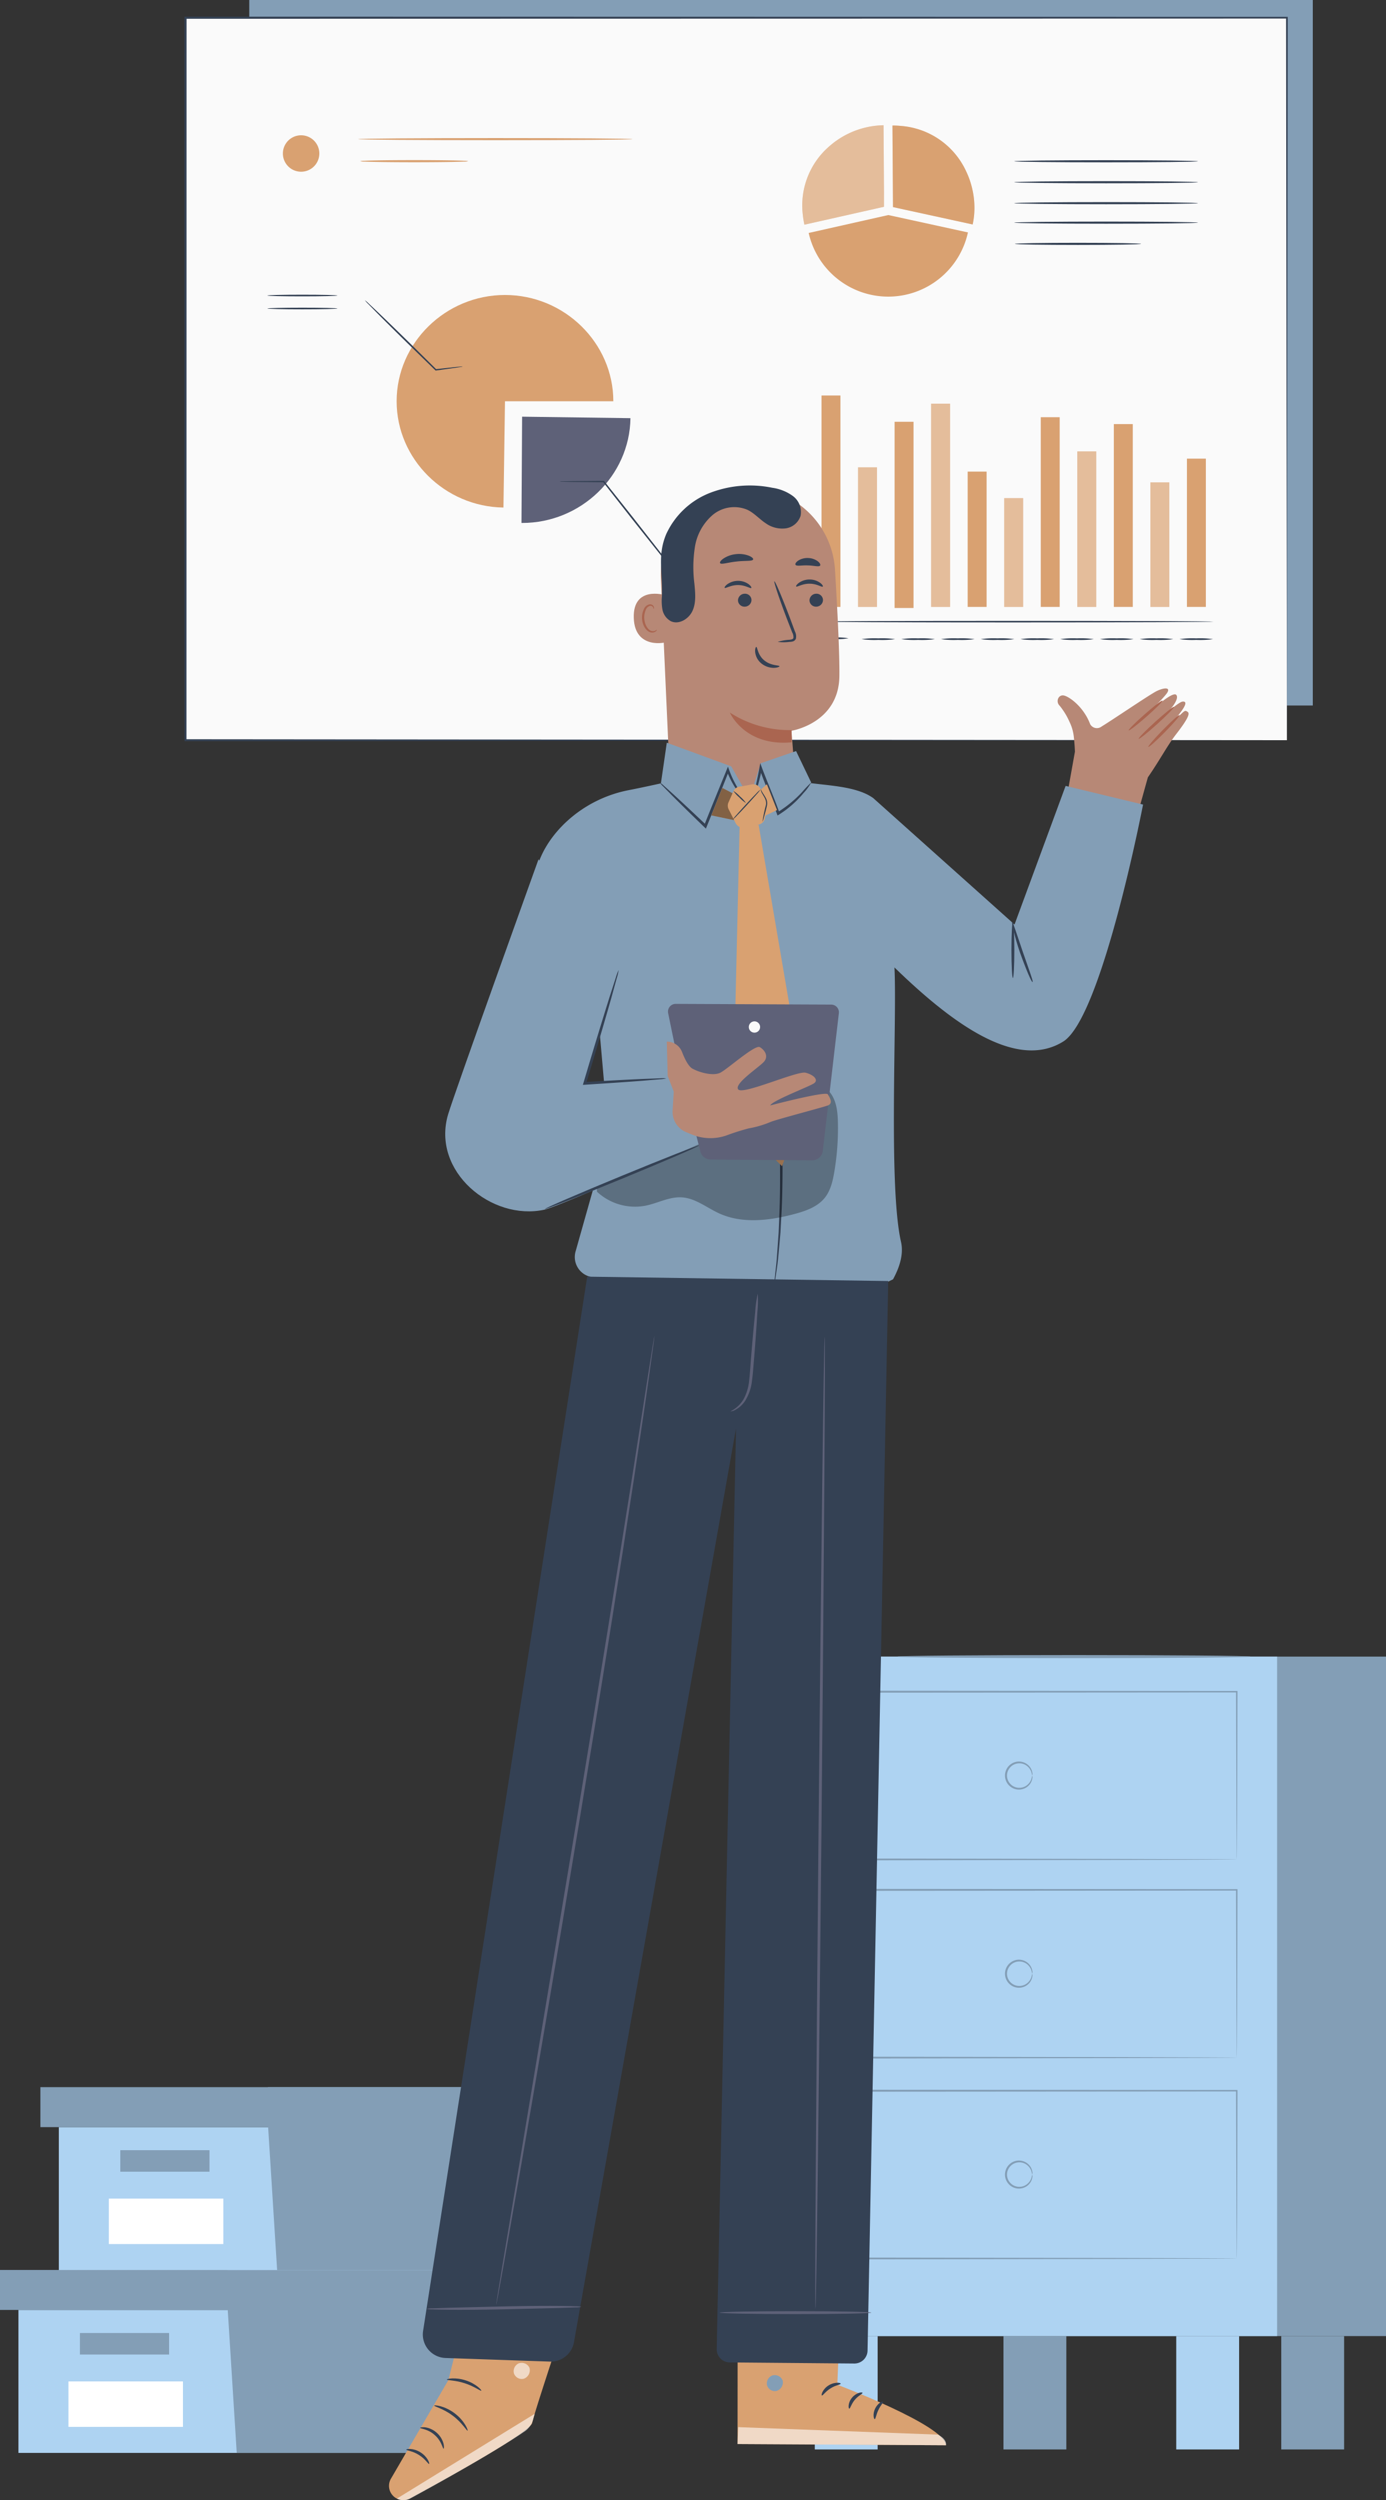 <svg xmlns="http://www.w3.org/2000/svg" width="388.884" height="701.455" viewBox="0 0 388.884 701.455">
  <rect x="0" y="0" width="388.884" height="701.455" fill="#333333" stroke="none"/>
  <g id="Grupo_91233" data-name="Grupo 91233" transform="translate(2127.372 -12406.142)">
    <g id="Grupo_90871" data-name="Grupo 90871" transform="translate(-2075.622 12406.142)">
      <rect id="Rectángulo_32854" data-name="Rectángulo 32854" width="298.404" height="197.936" transform="translate(18.19)" fill="#839eb6"/>
      <g id="Grupo_90870" data-name="Grupo 90870" transform="translate(0 4.667)">
        <g id="Grupo_90715" data-name="Grupo 90715">
          <g id="Grupo_90711" data-name="Grupo 90711" transform="translate(0.301 0.301)">
            <g id="Grupo_90710" data-name="Grupo 90710">
              <rect id="Rectángulo_32855" data-name="Rectángulo 32855" width="309.031" height="202.698" fill="#fafafa"/>
            </g>
          </g>
          <g id="Grupo_90714" data-name="Grupo 90714">
            <g id="Grupo_90713" data-name="Grupo 90713">
              <g id="Grupo_90712" data-name="Grupo 90712">
                <path id="Trazado_145298" data-name="Trazado 145298" d="M-1786.823,12611.957c0-1.951-.093-79.072-.239-202.7l.239.24c-84.8.016-192.35.037-309.006.063h-.025l.3-.3c-.008,72.086-.017,140.686-.025,202.7l-.277-.277c181.83.162,306.554.275,309.031.277-2.475,0-127.2.115-309.031.277h-.275v-.277c-.009-62.014-.017-130.613-.025-202.7v-.3h.325c116.656.023,224.2.047,309.006.063h.24v.238C-1786.729,12532.885-1786.82,12610.006-1786.823,12611.957Z" transform="translate(2096.154 -12408.957)" fill="#344154"/>
              </g>
            </g>
          </g>
        </g>
        <g id="Grupo_90740" data-name="Grupo 90740" transform="translate(23.256 78.012)">
          <g id="Grupo_90727" data-name="Grupo 90727" transform="translate(71.311 34.224)">
            <g id="Grupo_90717" data-name="Grupo 90717">
              <g id="Grupo_90716" data-name="Grupo 90716">
                <path id="Trazado_145299" data-name="Trazado 145299" d="M-2038.93,12476.663l30.4.418c-.232,16.2-13.88,29.4-30.4,29.4h-.177Z" transform="translate(2039.107 -12476.663)" fill="#5e6178"/>
              </g>
            </g>
            <g id="Grupo_90720" data-name="Grupo 90720" transform="translate(10.711 18.003)">
              <g id="Grupo_90719" data-name="Grupo 90719">
                <g id="Grupo_90718" data-name="Grupo 90718">
                  <path id="Trazado_145300" data-name="Trazado 145300" d="M-1992.919,12510.676a3.142,3.142,0,0,1-.65.053l-1.858.049c-1.676.018-3.984.045-6.792.076l-.086,0-.055-.068c-2.712-3.416-6.211-7.826-10.027-12.635-2.964-3.777-5.736-7.312-8.083-10.307l.156.076-8.945-.082q-1.549-.035-2.5-.057a4.614,4.614,0,0,1-.884-.061,4.614,4.614,0,0,1,.884-.061q.955-.023,2.5-.057l8.945-.082h.1l.061.076c2.362,2.982,5.152,6.5,8.135,10.266,3.786,4.834,7.256,9.264,9.944,12.7l-.141-.07c2.808.035,5.116.061,6.792.08.761.021,1.377.037,1.858.049A2.827,2.827,0,0,1-1992.919,12510.676Z" transform="translate(2032.646 -12487.523)" fill="#344154"/>
                </g>
              </g>
            </g>
            <g id="Grupo_90723" data-name="Grupo 90723" transform="translate(41.671 44.426)">
              <g id="Grupo_90722" data-name="Grupo 90722">
                <g id="Grupo_90721" data-name="Grupo 90721">
                  <path id="Trazado_145301" data-name="Trazado 145301" d="M-1994.3,12503.7c0,.127-4.4.232-9.833.232s-9.835-.105-9.835-.232,4.4-.232,9.835-.232S-1994.3,12503.567-1994.3,12503.7Z" transform="translate(2013.969 -12503.464)" fill="#344154"/>
                </g>
              </g>
            </g>
            <g id="Grupo_90726" data-name="Grupo 90726" transform="translate(41.671 48.069)">
              <g id="Grupo_90725" data-name="Grupo 90725">
                <g id="Grupo_90724" data-name="Grupo 90724">
                  <path id="Trazado_145302" data-name="Trazado 145302" d="M-1994.3,12505.895c0,.127-4.4.232-9.833.232s-9.835-.105-9.835-.232,4.4-.234,9.835-.234S-1994.3,12505.766-1994.3,12505.895Z" transform="translate(2013.969 -12505.66)" fill="#344154"/>
                </g>
              </g>
            </g>
          </g>
          <g id="Grupo_90739" data-name="Grupo 90739">
            <g id="Grupo_90729" data-name="Grupo 90729" transform="translate(36.282 0.079)">
              <g id="Grupo_90728" data-name="Grupo 90728">
                <path id="Trazado_145303" data-name="Trazado 145303" d="M-2029.839,12485.884l-.426,29.818c-16.514-.229-29.973-13.617-29.973-29.818,0-16.359,13.723-29.818,30.4-29.818s30.4,13.459,30.4,29.818Z" transform="translate(2060.238 -12456.065)" fill="#d9a171"/>
              </g>
            </g>
            <g id="Grupo_90732" data-name="Grupo 90732" transform="translate(27.366 1.544)">
              <g id="Grupo_90731" data-name="Grupo 90731">
                <g id="Grupo_90730" data-name="Grupo 90730">
                  <path id="Trazado_145304" data-name="Trazado 145304" d="M-2038.169,12475.553a2.122,2.122,0,0,1-.529.123l-1.512.24c-1.4.2-3.249.457-5.46.766l-.089.016-.068-.066c-2.077-2.023-4.582-4.459-7.283-7.086-3.5-3.432-6.647-6.559-8.91-8.836-1.079-1.1-1.976-2.016-2.664-2.715a8.266,8.266,0,0,1-.932-1.043,8.038,8.038,0,0,1,1.059.912l2.767,2.611c2.321,2.217,5.507,5.307,9.006,8.736,2.679,2.652,5.162,5.107,7.224,7.146l-.157-.053c2.218-.246,4.08-.451,5.481-.605.6-.055,1.107-.1,1.525-.137A1.863,1.863,0,0,1-2038.169,12475.553Z" transform="translate(2065.617 -12456.95)" fill="#344154"/>
                </g>
              </g>
            </g>
            <g id="Grupo_90735" data-name="Grupo 90735">
              <g id="Grupo_90734" data-name="Grupo 90734">
                <g id="Grupo_90733" data-name="Grupo 90733">
                  <path id="Trazado_145305" data-name="Trazado 145305" d="M-2062.456,12456.253c0,.127-4.4.23-9.835.23s-9.833-.1-9.833-.23,4.4-.234,9.833-.234S-2062.456,12456.124-2062.456,12456.253Z" transform="translate(2082.125 -12456.019)" fill="#344154"/>
                </g>
              </g>
            </g>
            <g id="Grupo_90738" data-name="Grupo 90738" transform="translate(0 3.642)">
              <g id="Grupo_90737" data-name="Grupo 90737">
                <g id="Grupo_90736" data-name="Grupo 90736">
                  <path id="Trazado_145306" data-name="Trazado 145306" d="M-2062.456,12458.45c0,.125-4.4.23-9.835.23s-9.833-.105-9.833-.23,4.4-.234,9.833-.234S-2062.456,12458.319-2062.456,12458.45Z" transform="translate(2082.125 -12458.216)" fill="#344154"/>
                </g>
              </g>
            </g>
          </g>
        </g>
        <g id="Grupo_90768" data-name="Grupo 90768" transform="translate(173.361 30.472)">
          <g id="Grupo_90752" data-name="Grupo 90752">
            <g id="Grupo_90749" data-name="Grupo 90749">
              <g id="Grupo_90742" data-name="Grupo 90742">
                <g id="Grupo_90741" data-name="Grupo 90741">
                  <path id="Trazado_145307" data-name="Trazado 145307" d="M-1968.658,12445.869l-.121-18.529a23.641,23.641,0,0,0-15.285,5.961,21.914,21.914,0,0,0-7.367,19.189,26.049,26.049,0,0,0,.433,2.691l.012.064h0l22.326-5.023Z" transform="translate(1991.575 -12427.34)" fill="#d9a171"/>
                </g>
              </g>
              <g id="Grupo_90744" data-name="Grupo 90744" opacity="0.3">
                <g id="Grupo_90743" data-name="Grupo 90743">
                  <path id="Trazado_145308" data-name="Trazado 145308" d="M-1968.658,12445.869l-.121-18.529a23.641,23.641,0,0,0-15.285,5.961,21.914,21.914,0,0,0-7.367,19.189,26.049,26.049,0,0,0,.433,2.691l.012.064h0l22.326-5.023Z" transform="translate(1991.575 -12427.34)" fill="#fff"/>
                </g>
              </g>
              <g id="Grupo_90746" data-name="Grupo 90746" transform="translate(25.286 0.071)">
                <g id="Grupo_90745" data-name="Grupo 90745">
                  <path id="Trazado_145309" data-name="Trazado 145309" d="M-1955.679,12440.138a21.978,21.978,0,0,0-18.019-12.615c-.234-.023-.469-.045-.708-.064-.149-.01-.3-.023-.449-.031-.443-.027-.89-.037-1.344-.041l-.061,0h0l-.056,0v0h0l.121,18.529.028,4.355,22.333,4.871.027.008h0a22.021,22.021,0,0,0,.5-4.8A24.023,24.023,0,0,0-1955.679,12440.138Z" transform="translate(1976.321 -12427.382)" fill="#d9a171"/>
                </g>
              </g>
              <g id="Grupo_90748" data-name="Grupo 90748" transform="translate(25.286 0.071)" opacity="0.3">
                <g id="Grupo_90747" data-name="Grupo 90747">
                  <path id="Trazado_145310" data-name="Trazado 145310" d="M-1955.679,12440.138a21.978,21.978,0,0,0-18.019-12.615c-.234-.023-.469-.045-.708-.064-.149-.01-.3-.023-.449-.031-.443-.027-.89-.037-1.344-.041l-.061,0h0l-.056,0v0h0l.121,18.529.028,4.355,22.333,4.871.027.008h0a22.021,22.021,0,0,0,.5-4.8A24.023,24.023,0,0,0-1955.679,12440.138Z" transform="translate(1976.321 -12427.382)" fill="#d9a171"/>
                </g>
              </g>
            </g>
            <g id="Grupo_90751" data-name="Grupo 90751" transform="translate(1.788 25.197)">
              <g id="Grupo_90750" data-name="Grupo 90750">
                <path id="Trazado_145311" data-name="Trazado 145311" d="M-1968.17,12442.54l-22.326,5.023a22.887,22.887,0,0,0,22.326,17.861,22.888,22.888,0,0,0,22.361-18.012l-22.333-4.873" transform="translate(1990.496 -12442.54)" fill="#d9a171"/>
              </g>
            </g>
          </g>
          <g id="Grupo_90755" data-name="Grupo 90755" transform="translate(59.46 21.56)">
            <g id="Grupo_90754" data-name="Grupo 90754">
              <g id="Grupo_90753" data-name="Grupo 90753">
                <path id="Trazado_145312" data-name="Trazado 145312" d="M-1904.145,12440.646c0,.166-11.542.3-25.779.3s-25.782-.135-25.782-.3,11.541-.3,25.782-.3S-1904.145,12440.479-1904.145,12440.646Z" transform="translate(1955.706 -12440.344)" fill="#344154"/>
              </g>
            </g>
          </g>
          <g id="Grupo_90758" data-name="Grupo 90758" transform="translate(59.46 15.683)">
            <g id="Grupo_90757" data-name="Grupo 90757">
              <g id="Grupo_90756" data-name="Grupo 90756">
                <path id="Trazado_145313" data-name="Trazado 145313" d="M-1904.145,12437.1c0,.164-11.542.3-25.779.3s-25.782-.137-25.782-.3,11.541-.3,25.782-.3S-1904.145,12436.934-1904.145,12437.1Z" transform="translate(1955.706 -12436.801)" fill="#344154"/>
              </g>
            </g>
          </g>
          <g id="Grupo_90761" data-name="Grupo 90761" transform="translate(59.46 9.805)">
            <g id="Grupo_90760" data-name="Grupo 90760">
              <g id="Grupo_90759" data-name="Grupo 90759">
                <path id="Trazado_145314" data-name="Trazado 145314" d="M-1904.145,12433.555c0,.168-11.542.3-25.779.3s-25.782-.133-25.782-.3,11.541-.3,25.782-.3S-1904.145,12433.389-1904.145,12433.555Z" transform="translate(1955.706 -12433.254)" fill="#344154"/>
              </g>
            </g>
          </g>
          <g id="Grupo_90764" data-name="Grupo 90764" transform="translate(59.46 27.028)">
            <g id="Grupo_90763" data-name="Grupo 90763">
              <g id="Grupo_90762" data-name="Grupo 90762">
                <path id="Trazado_145315" data-name="Trazado 145315" d="M-1904.145,12443.944c0,.166-11.542.3-25.779.3s-25.782-.137-25.782-.3,11.541-.3,25.782-.3S-1904.145,12443.778-1904.145,12443.944Z" transform="translate(1955.706 -12443.644)" fill="#344154"/>
              </g>
            </g>
          </g>
          <g id="Grupo_90767" data-name="Grupo 90767" transform="translate(59.64 32.979)">
            <g id="Grupo_90766" data-name="Grupo 90766">
              <g id="Grupo_90765" data-name="Grupo 90765">
                <path id="Trazado_145316" data-name="Trazado 145316" d="M-1920.182,12447.534c0,.166-7.929.3-17.706.3s-17.709-.135-17.709-.3,7.927-.3,17.709-.3S-1920.182,12447.37-1920.182,12447.534Z" transform="translate(1955.597 -12447.233)" fill="#344154"/>
              </g>
            </g>
          </g>
        </g>
        <g id="Grupo_90861" data-name="Grupo 90861" transform="translate(176.234 106.295)">
          <g id="Grupo_90771" data-name="Grupo 90771" transform="translate(2.514)">
            <g id="Grupo_90770" data-name="Grupo 90770">
              <g id="Grupo_90769" data-name="Grupo 90769">
                <rect id="Rectángulo_32856" data-name="Rectángulo 32856" width="5.311" height="59.312" fill="#d9a171"/>
              </g>
            </g>
          </g>
          <g id="Grupo_90774" data-name="Grupo 90774" transform="translate(12.767 20.145)">
            <g id="Grupo_90773" data-name="Grupo 90773">
              <g id="Grupo_90772" data-name="Grupo 90772">
                <rect id="Rectángulo_32857" data-name="Rectángulo 32857" width="5.311" height="39.168" fill="#d9a171"/>
              </g>
            </g>
          </g>
          <g id="Grupo_90777" data-name="Grupo 90777" transform="translate(23.02 7.372)">
            <g id="Grupo_90776" data-name="Grupo 90776">
              <g id="Grupo_90775" data-name="Grupo 90775">
                <rect id="Rectángulo_32858" data-name="Rectángulo 32858" width="5.311" height="52.242" fill="#d9a171"/>
              </g>
            </g>
          </g>
          <g id="Grupo_90780" data-name="Grupo 90780" transform="translate(33.274 2.289)">
            <g id="Grupo_90779" data-name="Grupo 90779">
              <g id="Grupo_90778" data-name="Grupo 90778">
                <rect id="Rectángulo_32859" data-name="Rectángulo 32859" width="5.311" height="57.022" fill="#d9a171"/>
              </g>
            </g>
          </g>
          <g id="Grupo_90783" data-name="Grupo 90783" transform="translate(43.527 21.349)">
            <g id="Grupo_90782" data-name="Grupo 90782">
              <g id="Grupo_90781" data-name="Grupo 90781">
                <rect id="Rectángulo_32860" data-name="Rectángulo 32860" width="5.311" height="37.962" fill="#d9a171"/>
              </g>
            </g>
          </g>
          <g id="Grupo_90786" data-name="Grupo 90786" transform="translate(53.78 28.794)">
            <g id="Grupo_90785" data-name="Grupo 90785">
              <g id="Grupo_90784" data-name="Grupo 90784">
                <rect id="Rectángulo_32861" data-name="Rectángulo 32861" width="5.311" height="30.517" fill="#d9a171"/>
              </g>
            </g>
          </g>
          <g id="Grupo_90789" data-name="Grupo 90789" transform="translate(64.033 6.087)">
            <g id="Grupo_90788" data-name="Grupo 90788">
              <g id="Grupo_90787" data-name="Grupo 90787">
                <rect id="Rectángulo_32862" data-name="Rectángulo 32862" width="5.311" height="53.225" fill="#d9a171"/>
              </g>
            </g>
          </g>
          <g id="Grupo_90792" data-name="Grupo 90792" transform="translate(74.286 15.683)">
            <g id="Grupo_90791" data-name="Grupo 90791">
              <g id="Grupo_90790" data-name="Grupo 90790">
                <rect id="Rectángulo_32863" data-name="Rectángulo 32863" width="5.311" height="43.629" fill="#d9a171"/>
              </g>
            </g>
          </g>
          <g id="Grupo_90795" data-name="Grupo 90795" transform="translate(84.54 8.015)">
            <g id="Grupo_90794" data-name="Grupo 90794">
              <g id="Grupo_90793" data-name="Grupo 90793">
                <rect id="Rectángulo_32864" data-name="Rectángulo 32864" width="5.311" height="51.297" fill="#d9a171"/>
              </g>
            </g>
          </g>
          <g id="Grupo_90798" data-name="Grupo 90798" transform="translate(94.793 24.364)">
            <g id="Grupo_90797" data-name="Grupo 90797">
              <g id="Grupo_90796" data-name="Grupo 90796">
                <rect id="Rectángulo_32865" data-name="Rectángulo 32865" width="5.311" height="34.948" fill="#d9a171"/>
              </g>
            </g>
          </g>
          <g id="Grupo_90801" data-name="Grupo 90801" transform="translate(105.046 17.713)">
            <g id="Grupo_90800" data-name="Grupo 90800">
              <g id="Grupo_90799" data-name="Grupo 90799">
                <rect id="Rectángulo_32866" data-name="Rectángulo 32866" width="5.311" height="41.598" fill="#d9a171"/>
              </g>
            </g>
          </g>
          <g id="Grupo_90805" data-name="Grupo 90805" transform="translate(0 63.224)">
            <g id="Grupo_90804" data-name="Grupo 90804">
              <g id="Grupo_90803" data-name="Grupo 90803">
                <g id="Grupo_90802" data-name="Grupo 90802">
                  <path id="Trazado_145317" data-name="Trazado 145317" d="M-1877.317,12511.438c0,.121-25.192.219-56.261.219s-56.264-.1-56.264-.219,25.185-.219,56.264-.219S-1877.317,12511.318-1877.317,12511.438Z" transform="translate(1989.842 -12511.219)" fill="#344154"/>
                </g>
              </g>
            </g>
          </g>
          <g id="Grupo_90809" data-name="Grupo 90809" transform="translate(2.206 67.893)">
            <g id="Grupo_90808" data-name="Grupo 90808">
              <g id="Grupo_90807" data-name="Grupo 90807">
                <g id="Grupo_90806" data-name="Grupo 90806">
                  <path id="Trazado_145318" data-name="Trazado 145318" d="M-1980.629,12514.255a17.912,17.912,0,0,1-3.94.219,17.931,17.931,0,0,1-3.942-.219,17.789,17.789,0,0,1,3.942-.219A17.77,17.77,0,0,1-1980.629,12514.255Z" transform="translate(1988.511 -12514.036)" fill="#344154"/>
                </g>
              </g>
            </g>
          </g>
          <g id="Grupo_90813" data-name="Grupo 90813" transform="translate(13.742 68.131)">
            <g id="Grupo_90812" data-name="Grupo 90812">
              <g id="Grupo_90811" data-name="Grupo 90811">
                <g id="Grupo_90810" data-name="Grupo 90810">
                  <path id="Trazado_145319" data-name="Trazado 145319" d="M-1972.131,12514.4a25.51,25.51,0,0,1-4.709.219,25.52,25.52,0,0,1-4.711-.219,25.84,25.84,0,0,1,4.711-.217A25.83,25.83,0,0,1-1972.131,12514.4Z" transform="translate(1981.552 -12514.18)" fill="#344154"/>
                </g>
              </g>
            </g>
          </g>
          <g id="Grupo_90817" data-name="Grupo 90817" transform="translate(24.894 68.131)">
            <g id="Grupo_90816" data-name="Grupo 90816">
              <g id="Grupo_90815" data-name="Grupo 90815">
                <g id="Grupo_90814" data-name="Grupo 90814">
                  <path id="Trazado_145320" data-name="Trazado 145320" d="M-1965.4,12514.4a25.537,25.537,0,0,1-4.711.219,25.51,25.51,0,0,1-4.709-.219,25.83,25.83,0,0,1,4.709-.217A25.857,25.857,0,0,1-1965.4,12514.4Z" transform="translate(1974.825 -12514.18)" fill="#344154"/>
                </g>
              </g>
            </g>
          </g>
          <g id="Grupo_90821" data-name="Grupo 90821" transform="translate(36.044 68.131)">
            <g id="Grupo_90820" data-name="Grupo 90820">
              <g id="Grupo_90819" data-name="Grupo 90819">
                <g id="Grupo_90818" data-name="Grupo 90818">
                  <path id="Trazado_145321" data-name="Trazado 145321" d="M-1958.678,12514.4a25.51,25.51,0,0,1-4.709.219,25.522,25.522,0,0,1-4.711-.219,25.842,25.842,0,0,1,4.711-.217A25.83,25.83,0,0,1-1958.678,12514.4Z" transform="translate(1968.099 -12514.18)" fill="#344154"/>
                </g>
              </g>
            </g>
          </g>
          <g id="Grupo_90825" data-name="Grupo 90825" transform="translate(47.195 68.131)">
            <g id="Grupo_90824" data-name="Grupo 90824">
              <g id="Grupo_90823" data-name="Grupo 90823">
                <g id="Grupo_90822" data-name="Grupo 90822">
                  <path id="Trazado_145322" data-name="Trazado 145322" d="M-1951.951,12514.4a25.51,25.51,0,0,1-4.709.219,25.522,25.522,0,0,1-4.711-.219,25.842,25.842,0,0,1,4.711-.217A25.83,25.83,0,0,1-1951.951,12514.4Z" transform="translate(1961.372 -12514.18)" fill="#344154"/>
                </g>
              </g>
            </g>
          </g>
          <g id="Grupo_90829" data-name="Grupo 90829" transform="translate(58.346 68.131)">
            <g id="Grupo_90828" data-name="Grupo 90828">
              <g id="Grupo_90827" data-name="Grupo 90827">
                <g id="Grupo_90826" data-name="Grupo 90826">
                  <path id="Trazado_145323" data-name="Trazado 145323" d="M-1945.224,12514.4a25.522,25.522,0,0,1-4.711.219,25.508,25.508,0,0,1-4.709-.219,25.828,25.828,0,0,1,4.709-.217A25.842,25.842,0,0,1-1945.224,12514.4Z" transform="translate(1954.645 -12514.18)" fill="#344154"/>
                </g>
              </g>
            </g>
          </g>
          <g id="Grupo_90833" data-name="Grupo 90833" transform="translate(69.498 68.131)">
            <g id="Grupo_90832" data-name="Grupo 90832">
              <g id="Grupo_90831" data-name="Grupo 90831">
                <g id="Grupo_90830" data-name="Grupo 90830">
                  <path id="Trazado_145324" data-name="Trazado 145324" d="M-1938.5,12514.4a25.514,25.514,0,0,1-4.71.219,25.51,25.51,0,0,1-4.709-.219,25.83,25.83,0,0,1,4.709-.217A25.834,25.834,0,0,1-1938.5,12514.4Z" transform="translate(1947.918 -12514.18)" fill="#344154"/>
                </g>
              </g>
            </g>
          </g>
          <g id="Grupo_90837" data-name="Grupo 90837" transform="translate(80.647 68.131)">
            <g id="Grupo_90836" data-name="Grupo 90836">
              <g id="Grupo_90835" data-name="Grupo 90835">
                <g id="Grupo_90834" data-name="Grupo 90834">
                  <path id="Trazado_145325" data-name="Trazado 145325" d="M-1931.771,12514.4a25.508,25.508,0,0,1-4.709.219,25.522,25.522,0,0,1-4.711-.219,25.842,25.842,0,0,1,4.711-.217A25.828,25.828,0,0,1-1931.771,12514.4Z" transform="translate(1941.192 -12514.18)" fill="#344154"/>
                </g>
              </g>
            </g>
          </g>
          <g id="Grupo_90841" data-name="Grupo 90841" transform="translate(91.799 68.131)">
            <g id="Grupo_90840" data-name="Grupo 90840">
              <g id="Grupo_90839" data-name="Grupo 90839">
                <g id="Grupo_90838" data-name="Grupo 90838">
                  <path id="Trazado_145326" data-name="Trazado 145326" d="M-1925.044,12514.4a25.512,25.512,0,0,1-4.71.219,25.522,25.522,0,0,1-4.711-.219,25.842,25.842,0,0,1,4.711-.217A25.832,25.832,0,0,1-1925.044,12514.4Z" transform="translate(1934.465 -12514.18)" fill="#344154"/>
                </g>
              </g>
            </g>
          </g>
          <g id="Grupo_90845" data-name="Grupo 90845" transform="translate(102.95 68.131)">
            <g id="Grupo_90844" data-name="Grupo 90844">
              <g id="Grupo_90843" data-name="Grupo 90843">
                <g id="Grupo_90842" data-name="Grupo 90842">
                  <path id="Trazado_145327" data-name="Trazado 145327" d="M-1918.317,12514.4a25.533,25.533,0,0,1-4.711.219,25.512,25.512,0,0,1-4.71-.219,25.832,25.832,0,0,1,4.71-.217A25.853,25.853,0,0,1-1918.317,12514.4Z" transform="translate(1927.738 -12514.18)" fill="#344154"/>
                </g>
              </g>
            </g>
          </g>
          <g id="Grupo_90848" data-name="Grupo 90848" transform="translate(12.767 20.145)" opacity="0.3">
            <g id="Grupo_90847" data-name="Grupo 90847">
              <g id="Grupo_90846" data-name="Grupo 90846">
                <rect id="Rectángulo_32867" data-name="Rectángulo 32867" width="5.311" height="39.168" fill="#fff"/>
              </g>
            </g>
          </g>
          <g id="Grupo_90851" data-name="Grupo 90851" transform="translate(33.274 2.289)" opacity="0.3">
            <g id="Grupo_90850" data-name="Grupo 90850">
              <g id="Grupo_90849" data-name="Grupo 90849">
                <rect id="Rectángulo_32868" data-name="Rectángulo 32868" width="5.311" height="57.022" fill="#fff"/>
              </g>
            </g>
          </g>
          <g id="Grupo_90854" data-name="Grupo 90854" transform="translate(53.78 28.794)" opacity="0.3">
            <g id="Grupo_90853" data-name="Grupo 90853">
              <g id="Grupo_90852" data-name="Grupo 90852">
                <rect id="Rectángulo_32869" data-name="Rectángulo 32869" width="5.311" height="30.517" fill="#fff"/>
              </g>
            </g>
          </g>
          <g id="Grupo_90857" data-name="Grupo 90857" transform="translate(74.286 15.683)" opacity="0.3">
            <g id="Grupo_90856" data-name="Grupo 90856">
              <g id="Grupo_90855" data-name="Grupo 90855">
                <rect id="Rectángulo_32870" data-name="Rectángulo 32870" width="5.311" height="43.629" fill="#fff"/>
              </g>
            </g>
          </g>
          <g id="Grupo_90860" data-name="Grupo 90860" transform="translate(94.793 24.364)" opacity="0.3">
            <g id="Grupo_90859" data-name="Grupo 90859">
              <g id="Grupo_90858" data-name="Grupo 90858">
                <rect id="Rectángulo_32871" data-name="Rectángulo 32871" width="5.311" height="34.948" fill="#fff"/>
              </g>
            </g>
          </g>
        </g>
        <g id="Grupo_90863" data-name="Grupo 90863" transform="translate(27.622 33.287)">
          <g id="Grupo_90862" data-name="Grupo 90862">
            <path id="Trazado_145328" data-name="Trazado 145328" d="M-2069.266,12434.15a5.113,5.113,0,0,1-5.112,5.111,5.112,5.112,0,0,1-5.112-5.111,5.113,5.113,0,0,1,5.112-5.113A5.113,5.113,0,0,1-2069.266,12434.15Z" transform="translate(2079.491 -12429.037)" fill="#d9a171"/>
          </g>
        </g>
        <g id="Grupo_90866" data-name="Grupo 90866" transform="translate(48.743 34.065)">
          <g id="Grupo_90865" data-name="Grupo 90865">
            <g id="Grupo_90864" data-name="Grupo 90864">
              <path id="Trazado_145329" data-name="Trazado 145329" d="M-1989.758,12429.811c0,.164-17.237.3-38.493.3s-38.5-.137-38.5-.3,17.233-.3,38.5-.3S-1989.758,12429.643-1989.758,12429.811Z" transform="translate(2066.75 -12429.508)" fill="#d9a171"/>
            </g>
          </g>
        </g>
        <g id="Grupo_90869" data-name="Grupo 90869" transform="translate(49.305 40.249)">
          <g id="Grupo_90868" data-name="Grupo 90868">
            <g id="Grupo_90867" data-name="Grupo 90867">
              <path id="Trazado_145330" data-name="Trazado 145330" d="M-2036.064,12433.537a4.518,4.518,0,0,1-1.192.119c-.769.035-1.88.068-3.252.1-2.745.053-6.54.088-10.729.088s-7.985-.035-10.73-.088c-1.373-.027-2.483-.061-3.252-.1a4.516,4.516,0,0,1-1.192-.119,4.692,4.692,0,0,1,1.192-.117c.769-.035,1.879-.068,3.252-.094,2.745-.055,6.54-.088,10.73-.088s7.984.033,10.729.088c1.372.025,2.483.059,3.252.094A4.7,4.7,0,0,1-2036.064,12433.537Z" transform="translate(2066.411 -12433.238)" fill="#d9a171"/>
            </g>
          </g>
        </g>
      </g>
    </g>
    <g id="Grupo_90898" data-name="Grupo 90898" transform="translate(-2127.372 13042.997)">
      <g id="Grupo_90897" data-name="Grupo 90897">
        <g id="Grupo_90876" data-name="Grupo 90876" transform="translate(5.176 11.215)">
          <g id="Grupo_90875" data-name="Grupo 90875">
            <g id="Grupo_90874" data-name="Grupo 90874">
              <g id="Grupo_90873" data-name="Grupo 90873">
                <g id="Grupo_90872" data-name="Grupo 90872">
                  <path id="Trazado_145331" data-name="Trazado 145331" d="M-2124.25,12797.087v40.111h123.358v-40.111Z" transform="translate(2124.25 -12797.087)" fill="#aed3f2"/>
                </g>
              </g>
            </g>
          </g>
        </g>
        <g id="Grupo_90881" data-name="Grupo 90881">
          <g id="Grupo_90880" data-name="Grupo 90880">
            <g id="Grupo_90879" data-name="Grupo 90879">
              <g id="Grupo_90878" data-name="Grupo 90878">
                <g id="Grupo_90877" data-name="Grupo 90877">
                  <path id="Trazado_145332" data-name="Trazado 145332" d="M-2127.372,12790.322v11.215h132.847v-11.215h-132.847Z" transform="translate(2127.372 -12790.322)" fill="#839eb6"/>
                </g>
              </g>
            </g>
          </g>
        </g>
        <g id="Grupo_90886" data-name="Grupo 90886" transform="translate(63.835)">
          <g id="Grupo_90885" data-name="Grupo 90885">
            <g id="Grupo_90884" data-name="Grupo 90884">
              <g id="Grupo_90883" data-name="Grupo 90883">
                <g id="Grupo_90882" data-name="Grupo 90882">
                  <path id="Trazado_145333" data-name="Trazado 145333" d="M-2086.275,12841.648h62.11v-40.111h4.313v-11.215h-69.012v10.178Z" transform="translate(2088.864 -12790.322)" fill="#839eb6"/>
                </g>
              </g>
            </g>
          </g>
        </g>
        <g id="Grupo_90891" data-name="Grupo 90891" transform="translate(22.428 17.684)">
          <g id="Grupo_90890" data-name="Grupo 90890">
            <g id="Grupo_90889" data-name="Grupo 90889">
              <g id="Grupo_90888" data-name="Grupo 90888">
                <g id="Grupo_90887" data-name="Grupo 90887">
                  <rect id="Rectángulo_32872" data-name="Rectángulo 32872" width="25.016" height="6.038" fill="#839eb6"/>
                </g>
              </g>
            </g>
          </g>
        </g>
        <g id="Grupo_90896" data-name="Grupo 90896" transform="translate(19.209 31.27)">
          <g id="Grupo_90895" data-name="Grupo 90895">
            <g id="Grupo_90894" data-name="Grupo 90894">
              <g id="Grupo_90893" data-name="Grupo 90893">
                <g id="Grupo_90892" data-name="Grupo 90892">
                  <rect id="Rectángulo_32873" data-name="Rectángulo 32873" width="32.123" height="12.75" fill="#fff"/>
                </g>
              </g>
            </g>
          </g>
        </g>
      </g>
    </g>
    <g id="Grupo_90925" data-name="Grupo 90925" transform="translate(-2116.04 12991.707)">
      <g id="Grupo_90924" data-name="Grupo 90924">
        <g id="Grupo_90903" data-name="Grupo 90903" transform="translate(5.176 11.214)">
          <g id="Grupo_90902" data-name="Grupo 90902">
            <g id="Grupo_90901" data-name="Grupo 90901">
              <g id="Grupo_90900" data-name="Grupo 90900">
                <g id="Grupo_90899" data-name="Grupo 90899">
                  <path id="Trazado_145334" data-name="Trazado 145334" d="M-2117.414,12766.146v40.113h123.357v-40.113Z" transform="translate(2117.414 -12766.146)" fill="#aed3f2"/>
                </g>
              </g>
            </g>
          </g>
        </g>
        <g id="Grupo_90908" data-name="Grupo 90908">
          <g id="Grupo_90907" data-name="Grupo 90907">
            <g id="Grupo_90906" data-name="Grupo 90906">
              <g id="Grupo_90905" data-name="Grupo 90905">
                <g id="Grupo_90904" data-name="Grupo 90904">
                  <path id="Trazado_145335" data-name="Trazado 145335" d="M-2120.536,12759.381v11.215h132.847v-11.215h-132.847Z" transform="translate(2120.536 -12759.381)" fill="#839eb6"/>
                </g>
              </g>
            </g>
          </g>
        </g>
        <g id="Grupo_90913" data-name="Grupo 90913" transform="translate(63.835)">
          <g id="Grupo_90912" data-name="Grupo 90912">
            <g id="Grupo_90911" data-name="Grupo 90911">
              <g id="Grupo_90910" data-name="Grupo 90910">
                <g id="Grupo_90909" data-name="Grupo 90909">
                  <path id="Trazado_145336" data-name="Trazado 145336" d="M-2079.439,12810.709h62.11V12770.6h4.313v-11.215h-69.012v10.178Z" transform="translate(2082.028 -12759.381)" fill="#839eb6"/>
                </g>
              </g>
            </g>
          </g>
        </g>
        <g id="Grupo_90918" data-name="Grupo 90918" transform="translate(22.429 17.683)">
          <g id="Grupo_90917" data-name="Grupo 90917">
            <g id="Grupo_90916" data-name="Grupo 90916">
              <g id="Grupo_90915" data-name="Grupo 90915">
                <g id="Grupo_90914" data-name="Grupo 90914">
                  <rect id="Rectángulo_32874" data-name="Rectángulo 32874" width="25.016" height="6.038" fill="#839eb6"/>
                </g>
              </g>
            </g>
          </g>
        </g>
        <g id="Grupo_90923" data-name="Grupo 90923" transform="translate(19.209 31.27)">
          <g id="Grupo_90922" data-name="Grupo 90922">
            <g id="Grupo_90921" data-name="Grupo 90921">
              <g id="Grupo_90920" data-name="Grupo 90920">
                <g id="Grupo_90919" data-name="Grupo 90919">
                  <rect id="Rectángulo_32875" data-name="Rectángulo 32875" width="32.123" height="12.75" fill="#fff"/>
                </g>
              </g>
            </g>
          </g>
        </g>
      </g>
    </g>
    <g id="Grupo_90956" data-name="Grupo 90956" transform="translate(-1911.337 12870.479)">
      <g id="Grupo_90953" data-name="Grupo 90953" transform="translate(0 0.432)">
        <g id="Grupo_90926" data-name="Grupo 90926" transform="translate(65.52 190.636)">
          <rect id="Rectángulo_32876" data-name="Rectángulo 32876" width="17.638" height="31.8" fill="#839eb6"/>
        </g>
        <g id="Grupo_90927" data-name="Grupo 90927" transform="translate(143.463 190.636)">
          <rect id="Rectángulo_32877" data-name="Rectángulo 32877" width="17.638" height="31.8" fill="#839eb6"/>
        </g>
        <g id="Grupo_90928" data-name="Grupo 90928" transform="translate(26.762)">
          <rect id="Rectángulo_32878" data-name="Rectángulo 32878" width="146.088" height="190.636" fill="#839eb6"/>
        </g>
        <g id="Grupo_90929" data-name="Grupo 90929">
          <rect id="Rectángulo_32879" data-name="Rectángulo 32879" width="142.299" height="190.636" fill="#aed3f2"/>
        </g>
        <g id="Grupo_90930" data-name="Grupo 90930" transform="translate(12.578 190.636)">
          <rect id="Rectángulo_32880" data-name="Rectángulo 32880" width="17.638" height="31.8" fill="#aed3f2"/>
        </g>
        <g id="Grupo_90931" data-name="Grupo 90931" transform="translate(113.997 190.636)">
          <rect id="Rectángulo_32881" data-name="Rectángulo 32881" width="17.638" height="31.8" fill="#aed3f2"/>
        </g>
        <g id="Grupo_90938" data-name="Grupo 90938" transform="translate(8.562 121.509)">
          <g id="Grupo_90934" data-name="Grupo 90934">
            <g id="Grupo_90933" data-name="Grupo 90933">
              <g id="Grupo_90932" data-name="Grupo 90932">
                <path id="Trazado_145337" data-name="Trazado 145337" d="M-1869.47,12807.16s-.013-.291-.02-.842l-.021-2.434c-.012-2.152-.028-5.295-.05-9.346-.025-8.111-.062-19.85-.108-34.437l.2.2c-30.576.021-74,.055-122.118.09h-.008l.289-.289c-.005,16.447-.008,32.346-.011,47.059l-.277-.277c35.306.055,65.8.1,87.484.131,10.85.031,19.491.059,25.441.078l6.822.033c.766.01,1.354.014,1.769.02.4,0,.612.016.612.016s-.189.012-.578.016c-.406.006-.983.01-1.736.02-1.555.01-3.824.02-6.763.035-5.935.018-14.555.045-25.376.076l-87.673.131h-.277v-.277c0-14.713-.006-30.611-.011-47.059v-.289h.3c48.115.037,91.542.068,122.118.09h.2v.2c-.047,14.641-.083,26.416-.108,34.557-.021,4.033-.038,7.162-.05,9.3l-.021,2.4C-1869.457,12806.895-1869.47,12807.16-1869.47,12807.16Z" transform="translate(1991.885 -12759.813)" fill="#839eb6"/>
              </g>
            </g>
          </g>
          <g id="Grupo_90937" data-name="Grupo 90937" transform="translate(57.374 19.884)">
            <g id="Grupo_90936" data-name="Grupo 90936">
              <g id="Grupo_90935" data-name="Grupo 90935">
                <path id="Trazado_145338" data-name="Trazado 145338" d="M-1949.609,12775.741a8.447,8.447,0,0,1-.224-.873,3.7,3.7,0,0,0-1.356-1.9,3.5,3.5,0,0,0-3.274-.443,3.456,3.456,0,0,0-2.235,3.213,3.456,3.456,0,0,0,2.235,3.215,3.5,3.5,0,0,0,3.274-.445,3.673,3.673,0,0,0,1.356-1.9,8.447,8.447,0,0,1,.224-.873,1.753,1.753,0,0,1-.007.93,3.677,3.677,0,0,1-1.326,2.164,3.875,3.875,0,0,1-3.7.619,3.959,3.959,0,0,1-2.629-3.713,3.961,3.961,0,0,1,2.629-3.713,3.867,3.867,0,0,1,3.7.621,3.662,3.662,0,0,1,1.328,2.164A1.743,1.743,0,0,1-1949.609,12775.741Z" transform="translate(1957.274 -12771.807)" fill="#839eb6"/>
              </g>
            </g>
          </g>
        </g>
        <g id="Grupo_90945" data-name="Grupo 90945" transform="translate(8.562 65.156)">
          <g id="Grupo_90941" data-name="Grupo 90941">
            <g id="Grupo_90940" data-name="Grupo 90940">
              <g id="Grupo_90939" data-name="Grupo 90939">
                <path id="Trazado_145339" data-name="Trazado 145339" d="M-1869.47,12773.163s-.013-.291-.02-.842l-.021-2.434c-.012-2.152-.028-5.293-.05-9.346-.025-8.111-.062-19.85-.108-34.437l.2.2-122.118.09h-.008l.289-.289c-.005,16.447-.008,32.348-.011,47.059l-.277-.277c35.306.055,65.8.1,87.484.133,10.85.029,19.491.057,25.441.076,2.964.014,5.253.025,6.822.035.766.008,1.354.012,1.769.018.4,0,.612.016.612.016s-.189.012-.578.016c-.406.006-.983.01-1.736.02-1.555.01-3.824.02-6.763.035l-25.376.078-87.673.129h-.277v-.277c0-14.711-.006-30.611-.011-47.059v-.287h.3c48.115.035,91.542.068,122.118.088h.2v.2c-.047,14.641-.083,26.418-.108,34.559-.021,4.031-.038,7.16-.05,9.3-.01,1.043-.036,2.645-.041,3.2Z" transform="translate(1991.885 -12725.817)" fill="#839eb6"/>
              </g>
            </g>
          </g>
          <g id="Grupo_90944" data-name="Grupo 90944" transform="translate(57.374 19.883)">
            <g id="Grupo_90943" data-name="Grupo 90943">
              <g id="Grupo_90942" data-name="Grupo 90942">
                <path id="Trazado_145340" data-name="Trazado 145340" d="M-1949.609,12741.745a8.447,8.447,0,0,1-.224-.873,3.7,3.7,0,0,0-1.356-1.9,3.5,3.5,0,0,0-3.274-.443,3.456,3.456,0,0,0-2.235,3.213,3.456,3.456,0,0,0,2.235,3.215,3.5,3.5,0,0,0,3.274-.443,3.684,3.684,0,0,0,1.356-1.9,8.447,8.447,0,0,1,.224-.873,1.753,1.753,0,0,1-.007.93,3.672,3.672,0,0,1-1.326,2.164,3.875,3.875,0,0,1-3.7.619,3.957,3.957,0,0,1-2.629-3.713,3.961,3.961,0,0,1,2.629-3.713,3.867,3.867,0,0,1,3.7.621,3.673,3.673,0,0,1,1.328,2.164A1.743,1.743,0,0,1-1949.609,12741.745Z" transform="translate(1957.274 -12737.811)" fill="#839eb6"/>
              </g>
            </g>
          </g>
        </g>
        <g id="Grupo_90952" data-name="Grupo 90952" transform="translate(8.562 9.561)">
          <g id="Grupo_90948" data-name="Grupo 90948">
            <g id="Grupo_90947" data-name="Grupo 90947">
              <g id="Grupo_90946" data-name="Grupo 90946">
                <path id="Trazado_145341" data-name="Trazado 145341" d="M-1869.47,12739.627s-.013-.291-.02-.844l-.021-2.436c-.012-2.148-.028-5.291-.05-9.344-.025-8.111-.062-19.85-.108-34.436l.2.2-122.118.088h-.008l.289-.287c-.005,16.447-.008,32.344-.011,47.057l-.277-.275c35.306.053,65.8.1,87.484.129,10.85.035,19.491.061,25.441.078l6.822.035,1.769.018c.4.006.612.018.612.018s-.189.01-.578.016c-.406,0-.983.012-1.736.018l-6.763.035c-5.935.018-14.555.045-25.376.076l-87.673.131-.277,0v-.279c0-14.713-.006-30.609-.011-47.057v-.289h.3l122.118.09h.2v.2c-.047,14.637-.083,26.416-.108,34.557-.021,4.033-.038,7.16-.05,9.3l-.021,2.4C-1869.457,12739.361-1869.47,12739.627-1869.47,12739.627Z" transform="translate(1991.885 -12692.279)" fill="#839eb6"/>
              </g>
            </g>
          </g>
          <g id="Grupo_90951" data-name="Grupo 90951" transform="translate(57.374 19.883)">
            <g id="Grupo_90950" data-name="Grupo 90950">
              <g id="Grupo_90949" data-name="Grupo 90949">
                <path id="Trazado_145342" data-name="Trazado 145342" d="M-1949.609,12708.209a8.447,8.447,0,0,1-.224-.873,3.693,3.693,0,0,0-1.356-1.9,3.5,3.5,0,0,0-3.274-.445,3.459,3.459,0,0,0-2.235,3.215,3.457,3.457,0,0,0,2.235,3.217,3.5,3.5,0,0,0,3.274-.445,3.684,3.684,0,0,0,1.356-1.9,8.3,8.3,0,0,1,.224-.871,1.737,1.737,0,0,1-.007.926,3.67,3.67,0,0,1-1.326,2.166,3.876,3.876,0,0,1-3.7.621,3.962,3.962,0,0,1-2.629-3.715,3.955,3.955,0,0,1,2.629-3.711,3.872,3.872,0,0,1,3.7.617,3.671,3.671,0,0,1,1.328,2.166A1.756,1.756,0,0,1-1949.609,12708.209Z" transform="translate(1957.274 -12704.273)" fill="#839eb6"/>
              </g>
            </g>
          </g>
        </g>
      </g>
      <g id="Grupo_90955" data-name="Grupo 90955" transform="translate(35.827)">
        <g id="Grupo_90954" data-name="Grupo 90954">
          <path id="Trazado_145343" data-name="Trazado 145343" d="M-1876.473,12686.684c0,.238-22.155.432-49.481.432s-49.484-.193-49.484-.432,22.15-.432,49.484-.432S-1876.473,12686.445-1876.473,12686.684Z" transform="translate(1975.438 -12686.252)" fill="#839eb6"/>
        </g>
      </g>
    </g>
    <g id="Grupo_91232" data-name="Grupo 91232" transform="translate(-2018.226 12542.363)">
      <g id="Grupo_90977" data-name="Grupo 90977" transform="translate(187.609 56.925)">
        <g id="Grupo_90961" data-name="Grupo 90961">
          <g id="Grupo_90960" data-name="Grupo 90960">
            <g id="Grupo_90959" data-name="Grupo 90959">
              <g id="Grupo_90958" data-name="Grupo 90958">
                <g id="Grupo_90957" data-name="Grupo 90957">
                  <path id="Trazado_145344" data-name="Trazado 145344" d="M-1923.046,12547.608h0c3.5-5.072,5.431-8.879,7.906-12.074,3.05-3.939,4.032-5.779,3.257-6.3-1.033-.7-.6-.479-7.168,5.895,0,0,9.29-9.178,5.714-8.773-1.583.182-9.378,7.732-9.378,7.732,6.818-5.49,8.519-8.639,7.634-9.625-1.281-1.432-10.674,7.809-10.674,7.809s7.3-6.906,8.2-8.512-1.29-1.209-3.009-.365c-1.929.947-12.348,8.053-15.463,9.945a2.148,2.148,0,0,1-3.2-.65c-1.865-4.949-5.961-7.809-7.436-8.062s-2.314,1.688-1.147,2.859a19.684,19.684,0,0,1,2.793,4.57,12.643,12.643,0,0,1,1.192,4.1c.182,1.652.273,3.057.318,4.256l-4.725,26.357,16.612,11.693Z" transform="translate(1948.356 -12522.657)" fill="#b78876"/>
                </g>
              </g>
            </g>
          </g>
        </g>
        <g id="Grupo_90966" data-name="Grupo 90966" transform="translate(25.432 7.447)">
          <g id="Grupo_90965" data-name="Grupo 90965">
            <g id="Grupo_90964" data-name="Grupo 90964">
              <g id="Grupo_90963" data-name="Grupo 90963">
                <g id="Grupo_90962" data-name="Grupo 90962">
                  <path id="Trazado_145345" data-name="Trazado 145345" d="M-1933.005,12536.1c.156.17,2.251-1.7,4.68-4.18s4.257-4.611,4.084-4.764-2.266,1.719-4.68,4.182S-1933.161,12535.933-1933.005,12536.1Z" transform="translate(1933.015 -12527.148)" fill="#aa6550"/>
                </g>
              </g>
            </g>
          </g>
        </g>
        <g id="Grupo_90971" data-name="Grupo 90971" transform="translate(22.72 5.159)">
          <g id="Grupo_90970" data-name="Grupo 90970">
            <g id="Grupo_90969" data-name="Grupo 90969">
              <g id="Grupo_90968" data-name="Grupo 90968">
                <g id="Grupo_90967" data-name="Grupo 90967">
                  <path id="Trazado_145346" data-name="Trazado 145346" d="M-1934.643,12534.745c.154.17,2.5-1.7,5.237-4.172s4.832-4.623,4.678-4.793-2.5,1.7-5.237,4.174S-1934.8,12534.575-1934.643,12534.745Z" transform="translate(1934.651 -12525.77)" fill="#aa6550"/>
                </g>
              </g>
            </g>
          </g>
        </g>
        <g id="Grupo_90976" data-name="Grupo 90976" transform="translate(19.916 3.401)">
          <g id="Grupo_90975" data-name="Grupo 90975">
            <g id="Grupo_90974" data-name="Grupo 90974">
              <g id="Grupo_90973" data-name="Grupo 90973">
                <g id="Grupo_90972" data-name="Grupo 90972">
                  <path id="Trazado_145347" data-name="Trazado 145347" d="M-1936.334,12533.077c.151.174,2.4-1.559,5.021-3.867s4.623-4.316,4.471-4.49-2.4,1.559-5.021,3.867S-1936.486,12532.907-1936.334,12533.077Z" transform="translate(1936.342 -12524.708)" fill="#aa6550"/>
                </g>
              </g>
            </g>
          </g>
        </g>
      </g>
      <g id="Grupo_91084" data-name="Grupo 91084" transform="translate(68.672)">
        <g id="Grupo_91082" data-name="Grupo 91082" transform="translate(0 0.652)">
          <g id="Grupo_91081" data-name="Grupo 91081">
            <g id="Grupo_91080" data-name="Grupo 91080">
              <g id="Grupo_91079" data-name="Grupo 91079">
                <g id="Grupo_91078" data-name="Grupo 91078">
                  <g id="Grupo_90994" data-name="Grupo 90994" transform="translate(7.594)">
                    <g id="Grupo_90993" data-name="Grupo 90993">
                      <g id="Grupo_90992" data-name="Grupo 90992">
                        <g id="Grupo_90984" data-name="Grupo 90984">
                          <g id="Grupo_90983" data-name="Grupo 90983">
                            <g id="Grupo_90982" data-name="Grupo 90982">
                              <g id="Grupo_90981" data-name="Grupo 90981">
                                <g id="Grupo_90980" data-name="Grupo 90980">
                                  <g id="Grupo_90979" data-name="Grupo 90979">
                                    <g id="Grupo_90978" data-name="Grupo 90978">
                                      <path id="Trazado_145348" data-name="Trazado 145348" d="M-1992.963,12488.784a24.451,24.451,0,0,1,26.313,22.9c.685,11.354,1.306,23.639,1.23,29.824-.164,13.283-13.449,15.35-13.449,15.35s1.9,23.072,1.7,26.8l-35.143,1.613-3.189-71a24.46,24.46,0,0,1,22.535-25.482Z" transform="translate(2015.523 -12488.709)" fill="#b78876"/>
                                    </g>
                                  </g>
                                </g>
                              </g>
                            </g>
                          </g>
                        </g>
                        <g id="Grupo_90991" data-name="Grupo 90991" transform="translate(19.361 63.032)">
                          <g id="Grupo_90990" data-name="Grupo 90990">
                            <g id="Grupo_90989" data-name="Grupo 90989">
                              <g id="Grupo_90988" data-name="Grupo 90988">
                                <g id="Grupo_90987" data-name="Grupo 90987">
                                  <g id="Grupo_90986" data-name="Grupo 90986">
                                    <g id="Grupo_90985" data-name="Grupo 90985">
                                      <path id="Trazado_145349" data-name="Trazado 145349" d="M-1986.529,12531.655a30.873,30.873,0,0,1-17.315-4.922s4.093,9.559,17.346,8.363Z" transform="translate(2003.844 -12526.733)" fill="#aa6550"/>
                                    </g>
                                  </g>
                                </g>
                              </g>
                            </g>
                          </g>
                        </g>
                      </g>
                    </g>
                  </g>
                  <g id="Grupo_91010" data-name="Grupo 91010" transform="translate(0 29.701)">
                    <g id="Grupo_91001" data-name="Grupo 91001">
                      <g id="Grupo_91000" data-name="Grupo 91000">
                        <g id="Grupo_90999" data-name="Grupo 90999">
                          <g id="Grupo_90998" data-name="Grupo 90998">
                            <g id="Grupo_90997" data-name="Grupo 90997">
                              <g id="Grupo_90996" data-name="Grupo 90996">
                                <g id="Grupo_90995" data-name="Grupo 90995">
                                  <path id="Trazado_145350" data-name="Trazado 145350" d="M-2011.26,12507.047c-.227-.1-9.127-2.7-8.837,6.379s9.346,6.918,9.354,6.656S-2011.26,12507.047-2011.26,12507.047Z" transform="translate(2020.104 -12506.627)" fill="#b78876"/>
                                </g>
                              </g>
                            </g>
                          </g>
                        </g>
                      </g>
                    </g>
                    <g id="Grupo_91009" data-name="Grupo 91009" transform="translate(2.313 2.974)">
                      <g id="Grupo_91008" data-name="Grupo 91008">
                        <g id="Grupo_91007" data-name="Grupo 91007">
                          <g id="Grupo_91006" data-name="Grupo 91006">
                            <g id="Grupo_91005" data-name="Grupo 91005">
                              <g id="Grupo_91004" data-name="Grupo 91004">
                                <g id="Grupo_91003" data-name="Grupo 91003">
                                  <g id="Grupo_91002" data-name="Grupo 91002">
                                    <path id="Trazado_145351" data-name="Trazado 145351" d="M-2014.545,12515.551c-.04-.027-.154.117-.418.248a1.584,1.584,0,0,1-1.18.061c-.971-.322-1.828-1.818-1.925-3.453a5.23,5.23,0,0,1,.371-2.279,1.817,1.817,0,0,1,1.15-1.25.8.8,0,0,1,.948.4c.129.25.078.432.126.447.027.02.191-.16.1-.531a1.014,1.014,0,0,0-.375-.559,1.207,1.207,0,0,0-.882-.2,2.223,2.223,0,0,0-1.608,1.461,5.374,5.374,0,0,0-.468,2.549c.116,1.828,1.107,3.508,2.434,3.848a1.7,1.7,0,0,0,1.439-.287C-2014.553,12515.771-2014.512,12515.566-2014.545,12515.551Z" transform="translate(2018.709 -12508.421)" fill="#aa6550"/>
                                  </g>
                                </g>
                              </g>
                            </g>
                          </g>
                        </g>
                      </g>
                    </g>
                  </g>
                  <g id="Grupo_91077" data-name="Grupo 91077" transform="translate(24.194 18.552)">
                    <g id="Grupo_91076" data-name="Grupo 91076">
                      <g id="Grupo_91061" data-name="Grupo 91061" transform="translate(1.29 7.155)">
                        <g id="Grupo_91060" data-name="Grupo 91060">
                          <g id="Grupo_91059" data-name="Grupo 91059">
                            <g id="Grupo_91026" data-name="Grupo 91026" transform="translate(20.063)">
                              <g id="Grupo_91017" data-name="Grupo 91017" transform="translate(3.764 3.994)">
                                <g id="Grupo_91016" data-name="Grupo 91016">
                                  <g id="Grupo_91015" data-name="Grupo 91015">
                                    <g id="Grupo_91014" data-name="Grupo 91014">
                                      <g id="Grupo_91013" data-name="Grupo 91013">
                                        <g id="Grupo_91012" data-name="Grupo 91012">
                                          <g id="Grupo_91011" data-name="Grupo 91011">
                                            <path id="Trazado_145352" data-name="Trazado 145352" d="M-1986.574,12508.342a1.9,1.9,0,0,1-1.828,1.914,1.816,1.816,0,0,1-1.955-1.711,1.9,1.9,0,0,1,1.827-1.914A1.814,1.814,0,0,1-1986.574,12508.342Z" transform="translate(1990.358 -12506.628)" fill="#344154"/>
                                          </g>
                                        </g>
                                      </g>
                                    </g>
                                  </g>
                                </g>
                              </g>
                              <g id="Grupo_91025" data-name="Grupo 91025">
                                <g id="Grupo_91024" data-name="Grupo 91024">
                                  <g id="Grupo_91023" data-name="Grupo 91023">
                                    <g id="Grupo_91022" data-name="Grupo 91022">
                                      <g id="Grupo_91021" data-name="Grupo 91021">
                                        <g id="Grupo_91020" data-name="Grupo 91020">
                                          <g id="Grupo_91019" data-name="Grupo 91019">
                                            <g id="Grupo_91018" data-name="Grupo 91018">
                                              <path id="Trazado_145353" data-name="Trazado 145353" d="M-1985.132,12506.212c-.236.248-1.671-.816-3.713-.812-2.039-.021-3.536,1.027-3.758.779-.109-.111.131-.557.782-1.033a5.205,5.205,0,0,1,3.009-.928,5.008,5.008,0,0,1,2.956.953C-1985.228,12505.653-1985.016,12506.1-1985.132,12506.212Z" transform="translate(1992.628 -12504.218)" fill="#344154"/>
                                            </g>
                                          </g>
                                        </g>
                                      </g>
                                    </g>
                                  </g>
                                </g>
                              </g>
                            </g>
                            <g id="Grupo_91042" data-name="Grupo 91042" transform="translate(0 0.382)">
                              <g id="Grupo_91033" data-name="Grupo 91033" transform="translate(3.764 3.612)">
                                <g id="Grupo_91032" data-name="Grupo 91032">
                                  <g id="Grupo_91031" data-name="Grupo 91031">
                                    <g id="Grupo_91030" data-name="Grupo 91030">
                                      <g id="Grupo_91029" data-name="Grupo 91029">
                                        <g id="Grupo_91028" data-name="Grupo 91028">
                                          <g id="Grupo_91027" data-name="Grupo 91027">
                                            <path id="Trazado_145354" data-name="Trazado 145354" d="M-1998.675,12508.342a1.9,1.9,0,0,1-1.83,1.914,1.816,1.816,0,0,1-1.954-1.711,1.9,1.9,0,0,1,1.827-1.914A1.816,1.816,0,0,1-1998.675,12508.342Z" transform="translate(2002.461 -12506.628)" fill="#344154"/>
                                          </g>
                                        </g>
                                      </g>
                                    </g>
                                  </g>
                                </g>
                              </g>
                              <g id="Grupo_91041" data-name="Grupo 91041">
                                <g id="Grupo_91040" data-name="Grupo 91040">
                                  <g id="Grupo_91039" data-name="Grupo 91039">
                                    <g id="Grupo_91038" data-name="Grupo 91038">
                                      <g id="Grupo_91037" data-name="Grupo 91037">
                                        <g id="Grupo_91036" data-name="Grupo 91036">
                                          <g id="Grupo_91035" data-name="Grupo 91035">
                                            <g id="Grupo_91034" data-name="Grupo 91034">
                                              <path id="Trazado_145355" data-name="Trazado 145355" d="M-1997.233,12506.441c-.235.246-1.674-.816-3.715-.811-2.037-.023-3.536,1.025-3.758.775-.108-.109.129-.557.784-1.031a5.2,5.2,0,0,1,3.007-.926,4.994,4.994,0,0,1,2.956.953C-1997.333,12505.885-1997.119,12506.33-1997.233,12506.441Z" transform="translate(2004.731 -12504.449)" fill="#344154"/>
                                            </g>
                                          </g>
                                        </g>
                                      </g>
                                    </g>
                                  </g>
                                </g>
                              </g>
                            </g>
                            <g id="Grupo_91050" data-name="Grupo 91050" transform="translate(13.949 0.505)">
                              <g id="Grupo_91049" data-name="Grupo 91049">
                                <g id="Grupo_91048" data-name="Grupo 91048">
                                  <g id="Grupo_91047" data-name="Grupo 91047">
                                    <g id="Grupo_91046" data-name="Grupo 91046">
                                      <g id="Grupo_91045" data-name="Grupo 91045">
                                        <g id="Grupo_91044" data-name="Grupo 91044">
                                          <g id="Grupo_91043" data-name="Grupo 91043">
                                            <path id="Trazado_145356" data-name="Trazado 145356" d="M-1995.361,12521.529a13.44,13.44,0,0,1,3.315-.6c.521-.053,1.014-.156,1.1-.512a2.66,2.66,0,0,0-.348-1.545q-.736-1.893-1.542-3.969c-2.14-5.65-3.69-10.3-3.461-10.379s2.148,4.428,4.289,10.074c.515,1.4,1.008,2.725,1.477,3.994a3.023,3.023,0,0,1,.27,2.045,1.307,1.307,0,0,1-.857.762,3.465,3.465,0,0,1-.885.123A13.256,13.256,0,0,1-1995.361,12521.529Z" transform="translate(1996.317 -12504.524)" fill="#344154"/>
                                          </g>
                                        </g>
                                      </g>
                                    </g>
                                  </g>
                                </g>
                              </g>
                            </g>
                            <g id="Grupo_91058" data-name="Grupo 91058" transform="translate(8.567 18.923)">
                              <g id="Grupo_91057" data-name="Grupo 91057">
                                <g id="Grupo_91056" data-name="Grupo 91056">
                                  <g id="Grupo_91055" data-name="Grupo 91055">
                                    <g id="Grupo_91054" data-name="Grupo 91054">
                                      <g id="Grupo_91053" data-name="Grupo 91053">
                                        <g id="Grupo_91052" data-name="Grupo 91052">
                                          <g id="Grupo_91051" data-name="Grupo 91051">
                                            <path id="Trazado_145357" data-name="Trazado 145357" d="M-1999.233,12515.634c.333-.02.336,2.2,2.233,3.768s4.255,1.33,4.272,1.639c.031.139-.525.432-1.522.459a5.529,5.529,0,0,1-3.567-1.244,4.8,4.8,0,0,1-1.729-3.16C-1999.631,12516.169-1999.384,12515.62-1999.233,12515.634Z" transform="translate(1999.563 -12515.634)" fill="#344154"/>
                                          </g>
                                        </g>
                                      </g>
                                    </g>
                                  </g>
                                </g>
                              </g>
                            </g>
                          </g>
                        </g>
                      </g>
                      <g id="Grupo_91068" data-name="Grupo 91068">
                        <g id="Grupo_91067" data-name="Grupo 91067">
                          <g id="Grupo_91066" data-name="Grupo 91066">
                            <g id="Grupo_91065" data-name="Grupo 91065">
                              <g id="Grupo_91064" data-name="Grupo 91064">
                                <g id="Grupo_91063" data-name="Grupo 91063">
                                  <g id="Grupo_91062" data-name="Grupo 91062">
                                    <path id="Trazado_145358" data-name="Trazado 145358" d="M-1996.2,12501.434c-.2.555-2.238.291-4.633.58-2.4.24-4.332.941-4.648.445-.143-.24.194-.762.975-1.3a7.783,7.783,0,0,1,3.447-1.209,7.786,7.786,0,0,1,3.625.428C-1996.551,12500.734-1996.108,12501.17-1996.2,12501.434Z" transform="translate(2005.509 -12499.902)" fill="#344154"/>
                                  </g>
                                </g>
                              </g>
                            </g>
                          </g>
                        </g>
                      </g>
                      <g id="Grupo_91075" data-name="Grupo 91075" transform="translate(21.149 1.127)">
                        <g id="Grupo_91074" data-name="Grupo 91074">
                          <g id="Grupo_91073" data-name="Grupo 91073">
                            <g id="Grupo_91072" data-name="Grupo 91072">
                              <g id="Grupo_91071" data-name="Grupo 91071">
                                <g id="Grupo_91070" data-name="Grupo 91070">
                                  <g id="Grupo_91069" data-name="Grupo 91069">
                                    <path id="Trazado_145359" data-name="Trazado 145359" d="M-1985.8,12502.7c-.358.463-1.764-.02-3.455-.041-1.691-.082-3.123.313-3.453-.174-.144-.234.081-.7.708-1.139a4.786,4.786,0,0,1,2.808-.76,4.793,4.793,0,0,1,2.757.932C-1985.838,12501.992-1985.643,12502.471-1985.8,12502.7Z" transform="translate(1992.751 -12500.582)" fill="#344154"/>
                                  </g>
                                </g>
                              </g>
                            </g>
                          </g>
                        </g>
                      </g>
                    </g>
                  </g>
                </g>
              </g>
            </g>
          </g>
        </g>
        <g id="Grupo_91083" data-name="Grupo 91083" transform="translate(7.649)">
          <path id="Trazado_145360" data-name="Trazado 145360" d="M-2015.169,12518.861a13.981,13.981,0,0,0,.062,4.168,4.752,4.752,0,0,0,2.317,3.316c2.281,1.137,5.144-.607,6.167-2.941s.738-5.006.5-7.547a36.7,36.7,0,0,1,.156-10.389,14.912,14.912,0,0,1,4.988-8.912,9.462,9.462,0,0,1,9.782-1.412c1.925.947,3.373,2.641,5.17,3.814a7.981,7.981,0,0,0,5.487,1.381,5.158,5.158,0,0,0,4.207-3.5,5.613,5.613,0,0,0-2.144-5.574,12.824,12.824,0,0,0-5.8-2.322,31.135,31.135,0,0,0-17.232,1.342,22.477,22.477,0,0,0-12.506,11.633c-2.641,6.215-.857,11.145-1.243,18.047" transform="translate(2015.49 -12488.316)" fill="#344154"/>
        </g>
      </g>
      <g id="Grupo_91109" data-name="Grupo 91109" transform="translate(41.662 72.149)">
        <g id="Grupo_91091" data-name="Grupo 91091" transform="translate(0 9.953)">
          <g id="Grupo_91086" data-name="Grupo 91086" transform="translate(0 0.683)">
            <g id="Grupo_91085" data-name="Grupo 91085">
              <path id="Trazado_145361" data-name="Trazado 145361" d="M-1866.49,12544.976l-21.724-5.238-14.336,38.893-39.619-35.449h0c-4.217-3.086-11.485-3.469-17.013-4.154-.138-.018-.277-.033-.418-.049-2.145-.254-3.2-.566-4.484-.721-9.552,7.184-25.893,7.643-35.272.234,0,0-7.112,1.607-11.359,2.422-13.379,2.563-23.007,12.307-25.683,21.3l16.746,38.621,3.209,36.686-9.272,32.848a5.7,5.7,0,0,0,4.766,7.205l82.958,1.262,1.356-.67c1.749-3.219,3.045-6.941,2.231-10.512-3.587-15.717-1.086-62.6-1.838-76.984,16.271,15.811,34.225,28.928,47.344,20.8C-1877.991,12604.726-1866.49,12544.976-1866.49,12544.976Z" transform="translate(2036.398 -12538.257)" fill="#839eb6"/>
            </g>
          </g>
          <g id="Grupo_91090" data-name="Grupo 91090" transform="translate(37.664)">
            <g id="Grupo_91089" data-name="Grupo 91089">
              <g id="Grupo_91088" data-name="Grupo 91088">
                <g id="Grupo_91087" data-name="Grupo 91087">
                  <path id="Trazado_145362" data-name="Trazado 145362" d="M-2013.677,12537.844Z" transform="translate(2013.677 -12537.844)" fill="#d9a171"/>
                </g>
              </g>
            </g>
          </g>
        </g>
        <g id="Grupo_91093" data-name="Grupo 91093" transform="translate(34.359)">
          <g id="Grupo_91092" data-name="Grupo 91092">
            <path id="Trazado_145363" data-name="Trazado 145363" d="M-2015.671,12545.115l1.924-13.275,18.082,6.639,5.1,8.992,3.172-9.869,9.919-3.414,4.24,8.824-7.277,10.3-13.654,2.762Z" transform="translate(2015.671 -12531.84)" fill="#839eb6"/>
          </g>
        </g>
        <g id="Grupo_91096" data-name="Grupo 91096" transform="translate(34.357 6.712)">
          <g id="Grupo_91095" data-name="Grupo 91095">
            <g id="Grupo_91094" data-name="Grupo 91094">
              <path id="Trazado_145364" data-name="Trazado 145364" d="M-1990.246,12546.866c-.027.025-.264-.16-.676-.545a20.854,20.854,0,0,1-1.658-1.793,26.779,26.779,0,0,1-4.363-7.521l.665.01c-1.238,3.119-2.661,6.707-4.177,10.527-.728,1.8-1.434,3.547-2.1,5.2l-.22.545-.421-.406c-3.65-3.529-6.8-6.615-9.023-8.842-1.011-1.033-1.868-1.9-2.583-2.635a4.879,4.879,0,0,1-.865-1.02,5.046,5.046,0,0,1,1.054.824q1.136,1.02,2.743,2.467c2.319,2.123,5.54,5.137,9.222,8.633l-.642.137c.66-1.652,1.359-3.4,2.08-5.2,1.55-3.809,3.007-7.383,4.272-10.488l.351-.863.313.873a29.536,29.536,0,0,0,4.025,7.51C-1991.015,12545.94-1990.181,12546.8-1990.246,12546.866Z" transform="translate(2015.673 -12535.89)" fill="#344154"/>
            </g>
          </g>
        </g>
        <g id="Grupo_91099" data-name="Grupo 91099" transform="translate(60.404 5.74)">
          <g id="Grupo_91098" data-name="Grupo 91098">
            <g id="Grupo_91097" data-name="Grupo 91097">
              <path id="Trazado_145365" data-name="Trazado 145365" d="M-1983.566,12540.734a14.125,14.125,0,0,1-2.122,2.924,29.126,29.126,0,0,1-6.923,6.086l-.4.244-.164-.447c-.6-1.611-1.275-3.352-2-5.158-1.088-2.7-2.107-5.277-2.9-7.564l.7-.057c-.6,3-1.333,5.445-1.78,7.176a16.857,16.857,0,0,1-.789,2.721,11.285,11.285,0,0,1,.365-2.816c.328-1.771.961-4.246,1.485-7.215l.234-1.324.469,1.268c.836,2.252,1.877,4.8,2.968,7.51.726,1.809,1.4,3.566,1.972,5.2l-.563-.2a32.944,32.944,0,0,0,6.958-5.74A31.24,31.24,0,0,1-1983.566,12540.734Z" transform="translate(1999.959 -12535.303)" fill="#344154"/>
            </g>
          </g>
        </g>
        <g id="Grupo_91102" data-name="Grupo 91102" transform="translate(59.873 17.013)">
          <g id="Grupo_91101" data-name="Grupo 91101">
            <g id="Grupo_91100" data-name="Grupo 91100">
              <path id="Trazado_145366" data-name="Trazado 145366" d="M-1993.812,12677.947a8.8,8.8,0,0,1,.093-1.387q.154-1.459.419-3.947c.227-1.709.355-3.814.534-6.258.086-1.221.179-2.525.278-3.906q.082-2.086.174-4.395c.28-6.156.27-13.5.118-21.645-.207-8.146-.656-17.1-1.3-26.484-1.358-18.77-3.206-35.717-4.6-47.973-.695-6.072-1.258-11.012-1.659-14.514q-.268-2.49-.424-3.951a8.856,8.856,0,0,1-.093-1.385,9.1,9.1,0,0,1,.255,1.363q.214,1.453.577,3.932c.479,3.418,1.154,8.363,1.918,14.486,1.542,12.242,3.483,29.189,4.842,47.984.642,9.4,1.068,18.361,1.233,26.525.111,8.162.063,15.518-.292,21.686q-.125,2.312-.234,4.4-.182,2.074-.342,3.916c-.222,2.443-.4,4.549-.673,6.258q-.361,2.476-.572,3.932A8.786,8.786,0,0,1-1993.812,12677.947Z" transform="translate(2000.28 -12542.104)" fill="#344154"/>
            </g>
          </g>
        </g>
        <g id="Grupo_91105" data-name="Grupo 91105" transform="translate(132.979 50.254)">
          <g id="Grupo_91104" data-name="Grupo 91104">
            <g id="Grupo_91103" data-name="Grupo 91103">
              <path id="Trazado_145367" data-name="Trazado 145367" d="M-1955.771,12577.921c-.224,0-.408-3.529-.408-7.883s.184-7.883.408-7.883.409,3.527.409,7.883S-1955.546,12577.921-1955.771,12577.921Z" transform="translate(1956.179 -12562.155)" fill="#344154"/>
            </g>
          </g>
        </g>
        <g id="Grupo_91108" data-name="Grupo 91108" transform="translate(133.163 50.304)">
          <g id="Grupo_91107" data-name="Grupo 91107">
            <g id="Grupo_91106" data-name="Grupo 91106">
              <path id="Trazado_145368" data-name="Trazado 145368" d="M-1950.312,12578.906c.061.736-1.1-1.367-3.534-8.127-1.593-4.641-2.4-8.541-2.188-8.594s1.377,3.723,2.959,8.328S-1950.1,12578.814-1950.312,12578.906Z" transform="translate(1956.068 -12562.185)" fill="#344154"/>
            </g>
          </g>
        </g>
      </g>
      <g id="Grupo_91137" data-name="Grupo 91137" transform="translate(97.798 502.459)">
        <g id="Grupo_91136" data-name="Grupo 91136">
          <g id="Grupo_91129" data-name="Grupo 91129">
            <g id="Grupo_91111" data-name="Grupo 91111">
              <g id="Grupo_91110" data-name="Grupo 91110">
                <path id="Trazado_145369" data-name="Trazado 145369" d="M-1973.29,12791.672l-1.258,30.119s30.192,11.395,30.5,16.984l-58.485-.344.035-47.01Z" transform="translate(2002.534 -12791.422)" fill="#d9a171"/>
              </g>
            </g>
            <g id="Grupo_91114" data-name="Grupo 91114" transform="translate(8.199 27.632)">
              <g id="Grupo_91113" data-name="Grupo 91113">
                <g id="Grupo_91112" data-name="Grupo 91112">
                  <path id="Trazado_145370" data-name="Trazado 145370" d="M-1995.872,12808.188a2.388,2.388,0,0,0-1.668,2.715,2.3,2.3,0,0,0,2.677,1.678,2.523,2.523,0,0,0,1.752-2.887,2.383,2.383,0,0,0-2.979-1.434" transform="translate(1997.588 -12808.092)" fill="#839eb6"/>
                </g>
              </g>
            </g>
            <g id="Grupo_91116" data-name="Grupo 91116" transform="translate(0 42.271)" opacity="0.6">
              <g id="Grupo_91115" data-name="Grupo 91115">
                <path id="Trazado_145371" data-name="Trazado 145371" d="M-2002.534,12821.661l.189-4.738,56.005,2.1s2.6,1.146,2.291,2.98Z" transform="translate(2002.534 -12816.923)" fill="#fff"/>
              </g>
            </g>
            <g id="Grupo_91119" data-name="Grupo 91119" transform="translate(23.585 29.808)">
              <g id="Grupo_91118" data-name="Grupo 91118">
                <g id="Grupo_91117" data-name="Grupo 91117">
                  <path id="Trazado_145372" data-name="Trazado 145372" d="M-1982.956,12809.674c-.012.285-1.441.4-2.851,1.316-1.434.873-2.165,2.1-2.429,1.99-.262-.057.174-1.762,1.9-2.834S-1982.894,12809.412-1982.956,12809.674Z" transform="translate(1988.307 -12809.403)" fill="#344154"/>
                </g>
              </g>
            </g>
            <g id="Grupo_91122" data-name="Grupo 91122" transform="translate(31.155 32.532)">
              <g id="Grupo_91121" data-name="Grupo 91121">
                <g id="Grupo_91120" data-name="Grupo 91120">
                  <path id="Trazado_145373" data-name="Trazado 145373" d="M-1979.841,12811.165c.064.277-1.176.756-2.154,1.957-1.011,1.174-1.263,2.479-1.548,2.465-.268.041-.456-1.631.788-3.1S-1979.846,12810.894-1979.841,12811.165Z" transform="translate(1983.74 -12811.048)" fill="#344154"/>
                </g>
              </g>
            </g>
            <g id="Grupo_91125" data-name="Grupo 91125" transform="translate(38.159 35.097)">
              <g id="Grupo_91124" data-name="Grupo 91124">
                <g id="Grupo_91123" data-name="Grupo 91123">
                  <path id="Trazado_145374" data-name="Trazado 145374" d="M-1979.179,12817.509c-.26.061-.648-1.367.094-2.928s2.081-2.176,2.2-1.937c.161.234-.711,1.068-1.3,2.361C-1978.806,12816.28-1978.9,12817.483-1979.179,12817.509Z" transform="translate(1979.515 -12812.594)" fill="#344154"/>
                </g>
              </g>
            </g>
            <g id="Grupo_91128" data-name="Grupo 91128" transform="translate(22.378 22.139)">
              <g id="Grupo_91127" data-name="Grupo 91127">
                <g id="Grupo_91126" data-name="Grupo 91126">
                  <path id="Trazado_145375" data-name="Trazado 145375" d="M-1982.953,12805.82c-.121.258-1.429-.143-3.044-.043-1.616.068-2.876.6-3.023.355-.164-.207,1.068-1.256,2.972-1.346C-1984.145,12804.68-1982.81,12805.6-1982.953,12805.82Z" transform="translate(1989.035 -12804.778)" fill="#344154"/>
                </g>
              </g>
            </g>
          </g>
          <g id="Grupo_91132" data-name="Grupo 91132" transform="translate(19.728 12.345)">
            <g id="Grupo_91131" data-name="Grupo 91131">
              <g id="Grupo_91130" data-name="Grupo 91130">
                <path id="Trazado_145376" data-name="Trazado 145376" d="M-1981.759,12803.624c0,.119-1.127.289-2.929-.031a13.113,13.113,0,0,1-3.06-.961,13.731,13.731,0,0,1-1.676-.9,3.543,3.543,0,0,1-.88-.693,1.244,1.244,0,0,1-.123-1.52,1.565,1.565,0,0,1,1.257-.645,3.848,3.848,0,0,1,1.1.156,10.931,10.931,0,0,1,1.817.635,10.364,10.364,0,0,1,2.691,1.789c1.349,1.266,1.807,2.336,1.709,2.389-.131.094-.786-.8-2.16-1.85a11.881,11.881,0,0,0-2.6-1.486,10.725,10.725,0,0,0-1.679-.527c-.618-.168-1.146-.176-1.3.1-.06.107-.066.148.061.33a2.805,2.805,0,0,0,.648.506,15.1,15.1,0,0,0,1.542.895,16.287,16.287,0,0,0,2.825,1.1A20.559,20.559,0,0,1-1981.759,12803.624Z" transform="translate(1990.634 -12798.871)" fill="#344154"/>
              </g>
            </g>
          </g>
          <g id="Grupo_91135" data-name="Grupo 91135" transform="translate(27.462 8.227)">
            <g id="Grupo_91134" data-name="Grupo 91134">
              <g id="Grupo_91133" data-name="Grupo 91133">
                <path id="Trazado_145377" data-name="Trazado 145377" d="M-1985.2,12805.666c-.1.043-.661-.984-.756-2.832a9.537,9.537,0,0,1,.418-3.207,9.719,9.719,0,0,1,.758-1.775,2.425,2.425,0,0,1,1.877-1.467,1.371,1.371,0,0,1,1.218.824,4.017,4.017,0,0,1,.295,1.076,6.535,6.535,0,0,1-.01,1.973,6.782,6.782,0,0,1-1.268,3.02c-1.152,1.508-2.346,1.844-2.371,1.744-.093-.145.905-.689,1.789-2.141a6.747,6.747,0,0,0,.941-2.744,6.031,6.031,0,0,0-.043-1.7c-.088-.621-.318-1.123-.552-1.062-.29,0-.788.459-1.03.953a9.743,9.743,0,0,0-.735,1.584,10.544,10.544,0,0,0-.585,2.92C-1985.345,12804.551-1985.047,12805.623-1985.2,12805.666Z" transform="translate(1985.968 -12796.384)" fill="#344154"/>
              </g>
            </g>
          </g>
        </g>
      </g>
      <g id="Grupo_91163" data-name="Grupo 91163" transform="translate(0 493.855)">
        <g id="Grupo_91139" data-name="Grupo 91139">
          <g id="Grupo_91138" data-name="Grupo 91138">
            <path id="Trazado_145378" data-name="Trazado 145378" d="M-2035.378,12786.232l-9.5,37.693-16.111,27.652a3.982,3.982,0,0,0,1.676,5.574h0a3.959,3.959,0,0,0,3.645-.059c7.234-3.9,33.774-18.393,34.316-21.189.625-3.24,12.66-39.1,12.66-39.1Z" transform="translate(2061.53 -12786.232)" fill="#d9a171"/>
          </g>
        </g>
        <g id="Grupo_91141" data-name="Grupo 91141" transform="translate(2.218 47.143)" opacity="0.6">
          <g id="Grupo_91140" data-name="Grupo 91140">
            <path id="Trazado_145379" data-name="Trazado 145379" d="M-2060.192,12838.448l38.659-23.777-.438,1.588a6.007,6.007,0,0,1-2.407,3.369c-3.151,2.137-11.985,7.852-32.057,18.795a3.978,3.978,0,0,1-3.758.025Z" transform="translate(2060.192 -12814.671)" fill="#fff"/>
          </g>
        </g>
        <g id="Grupo_91144" data-name="Grupo 91144" transform="translate(34.968 32.793)" opacity="0.6">
          <g id="Grupo_91143" data-name="Grupo 91143">
            <g id="Grupo_91142" data-name="Grupo 91142">
              <path id="Trazado_145380" data-name="Trazado 145380" d="M-2038.875,12806.149a2.414,2.414,0,0,0-1.474,2.859,2.316,2.316,0,0,0,2.82,1.486,2.54,2.54,0,0,0,1.545-3.033,2.4,2.4,0,0,0-3.1-1.221" transform="translate(2040.436 -12806.014)" fill="#fff"/>
            </g>
          </g>
        </g>
        <g id="Grupo_91147" data-name="Grupo 91147" transform="translate(8.743 50.892)">
          <g id="Grupo_91146" data-name="Grupo 91146">
            <g id="Grupo_91145" data-name="Grupo 91145">
              <path id="Trazado_145381" data-name="Trazado 145381" d="M-2049.691,12822.957c-.24.045-.542-2.15-2.48-3.822-1.886-1.73-4.1-1.771-4.085-2.018-.006-.1.547-.262,1.459-.143a6.209,6.209,0,0,1,3.195,1.523,6.219,6.219,0,0,1,1.883,2.992C-2049.5,12822.383-2049.591,12822.953-2049.691,12822.957Z" transform="translate(2056.256 -12816.933)" fill="#344154"/>
            </g>
          </g>
        </g>
        <g id="Grupo_91150" data-name="Grupo 91150" transform="translate(4.849 56.987)">
          <g id="Grupo_91149" data-name="Grupo 91149">
            <g id="Grupo_91148" data-name="Grupo 91148">
              <path id="Trazado_145382" data-name="Trazado 145382" d="M-2052.2,12824.82c-.224.111-1.089-1.437-2.875-2.531-1.76-1.129-3.532-1.23-3.527-1.482-.056-.223,1.968-.518,3.982.76C-2052.594,12822.822-2051.979,12824.773-2052.2,12824.82Z" transform="translate(2058.605 -12820.609)" fill="#344154"/>
            </g>
          </g>
        </g>
        <g id="Grupo_91153" data-name="Grupo 91153" transform="translate(12.682 44.761)">
          <g id="Grupo_91152" data-name="Grupo 91152">
            <g id="Grupo_91151" data-name="Grupo 91151">
              <path id="Trazado_145383" data-name="Trazado 145383" d="M-2044.508,12820.331c-.225.129-1.545-2.26-4.171-4.2-2.6-1.98-5.261-2.582-5.2-2.832-.005-.219,2.922.031,5.712,2.148C-2045.355,12817.536-2044.3,12820.278-2044.508,12820.331Z" transform="translate(2053.879 -12813.235)" fill="#344154"/>
            </g>
          </g>
        </g>
        <g id="Grupo_91156" data-name="Grupo 91156" transform="translate(16.242 37.196)">
          <g id="Grupo_91155" data-name="Grupo 91155">
            <g id="Grupo_91154" data-name="Grupo 91154">
              <path id="Trazado_145384" data-name="Trazado 145384" d="M-2042.076,12812.115c-.161.2-1.992-1.24-4.658-2.082-2.656-.879-4.981-.785-5-1.039-.051-.213,2.4-.711,5.26.227C-2043.609,12810.133-2041.908,12811.975-2042.076,12812.115Z" transform="translate(2051.733 -12808.67)" fill="#344154"/>
            </g>
          </g>
        </g>
        <g id="Grupo_91159" data-name="Grupo 91159" transform="translate(18.859 26.277)">
          <g id="Grupo_91158" data-name="Grupo 91158">
            <g id="Grupo_91157" data-name="Grupo 91157">
              <path id="Trazado_145385" data-name="Trazado 145385" d="M-2040.044,12805.453c-.177.184-1.913-1.641-4.794-2.3-2.866-.723-5.24.119-5.313-.127-.04-.094.5-.451,1.5-.713a8.592,8.592,0,0,1,4.01.008,8.558,8.558,0,0,1,3.579,1.813C-2040.285,12804.824-2039.966,12805.385-2040.044,12805.453Z" transform="translate(2050.153 -12802.084)" fill="#344154"/>
            </g>
          </g>
        </g>
        <g id="Grupo_91162" data-name="Grupo 91162" transform="translate(20.075 17.913)">
          <g id="Grupo_91161" data-name="Grupo 91161">
            <g id="Grupo_91160" data-name="Grupo 91160">
              <path id="Trazado_145386" data-name="Trazado 145386" d="M-2044.676,12804.4a3.41,3.41,0,0,1,.341-1.43,10.186,10.186,0,0,1,2.154-3.4,4.525,4.525,0,0,1,2.448-1.568,1.6,1.6,0,0,1,1.645.826,2.611,2.611,0,0,1,.124,1.855,5.633,5.633,0,0,1-6.143,3.705,6.533,6.533,0,0,1-5.273-5,2.269,2.269,0,0,1,.4-1.846,1.57,1.57,0,0,1,1.806-.363,5.584,5.584,0,0,1,2.114,1.965,11.4,11.4,0,0,1,1.752,3.619,3.415,3.415,0,0,1,.217,1.453,18.075,18.075,0,0,0-2.45-4.705,5.215,5.215,0,0,0-1.885-1.672.838.838,0,0,0-.985.193,1.557,1.557,0,0,0-.192,1.229,5.829,5.829,0,0,0,4.622,4.283,4.889,4.889,0,0,0,5.262-3.068,1.9,1.9,0,0,0-.033-1.3.863.863,0,0,0-.9-.467,4.09,4.09,0,0,0-2.1,1.287A15.216,15.216,0,0,0-2044.676,12804.4Z" transform="translate(2049.42 -12797.038)" fill="#344154"/>
            </g>
          </g>
        </g>
      </g>
      <g id="Grupo_91165" data-name="Grupo 91165" transform="translate(90.447 84.829)">
        <g id="Grupo_91164" data-name="Grupo 91164">
          <path id="Trazado_145387" data-name="Trazado 145387" d="M-2003.907,12539.49l4.1,2.141-.763,6.914-6.4-1.344Z" transform="translate(2006.968 -12539.49)" fill="#d9a171"/>
        </g>
      </g>
      <g id="Grupo_91183" data-name="Grupo 91183" transform="translate(90.447 83.808)">
        <g id="Grupo_91167" data-name="Grupo 91167" transform="translate(0 1.021)" opacity="0.4">
          <g id="Grupo_91166" data-name="Grupo 91166">
            <path id="Trazado_145388" data-name="Trazado 145388" d="M-2003.907,12539.49l4.1,2.141-.763,6.914-6.4-1.344Z" transform="translate(2006.968 -12539.49)"/>
          </g>
        </g>
        <g id="Grupo_91169" data-name="Grupo 91169" transform="translate(12.473)">
          <g id="Grupo_91168" data-name="Grupo 91168">
            <path id="Trazado_145389" data-name="Trazado 145389" d="M-1999.444,12541.608l3.1-2.734,2.841,7.23-4.073,1.955Z" transform="translate(1999.444 -12538.874)" fill="#d9a171"/>
          </g>
        </g>
        <g id="Grupo_91171" data-name="Grupo 91171" transform="translate(6.012 11.325)">
          <g id="Grupo_91170" data-name="Grupo 91170">
            <path id="Trazado_145390" data-name="Trazado 145390" d="M-2001.426,12546.139l-1.916,81.736,13.815,13.66,6.688-18.145-13.266-77.686Z" transform="translate(2003.342 -12545.705)" fill="#d9a171"/>
          </g>
        </g>
        <g id="Grupo_91173" data-name="Grupo 91173" transform="translate(4.611)">
          <g id="Grupo_91172" data-name="Grupo 91172">
            <path id="Trazado_145391" data-name="Trazado 145391" d="M-2000.779,12539.509c.94-.109,2.241-.365,3.269-.586a2.267,2.267,0,0,1,2.465,1.141l1.744,3.217a2.266,2.266,0,0,1,.232,1.516l-.7,3.609a2.27,2.27,0,0,1-1.78,1.793l-3.944.8a2.27,2.27,0,0,1-2.477-1.2l-1.973-3.891a2.274,2.274,0,0,1-.051-1.943l1.373-3.111A2.284,2.284,0,0,1-2000.779,12539.509Z" transform="translate(2004.187 -12538.873)" fill="#d9a171"/>
          </g>
        </g>
        <g id="Grupo_91176" data-name="Grupo 91176" transform="translate(6.009 1.502)">
          <g id="Grupo_91175" data-name="Grupo 91175">
            <g id="Grupo_91174" data-name="Grupo 91174">
              <path id="Trazado_145392" data-name="Trazado 145392" d="M-1995.595,12539.782a8.829,8.829,0,0,1-1.051,1.307c-.68.779-1.634,1.838-2.7,3s-2.049,2.189-2.772,2.928a8.474,8.474,0,0,1-1.222,1.152,8.712,8.712,0,0,1,1.048-1.3c.679-.779,1.635-1.84,2.707-3s2.052-2.2,2.775-2.934A8.241,8.241,0,0,1-1995.595,12539.782Z" transform="translate(2003.344 -12539.78)" fill="#344154"/>
            </g>
          </g>
        </g>
        <g id="Grupo_91179" data-name="Grupo 91179" transform="translate(6.134 1.829)">
          <g id="Grupo_91178" data-name="Grupo 91178">
            <g id="Grupo_91177" data-name="Grupo 91177">
              <path id="Trazado_145393" data-name="Trazado 145393" d="M-1999.684,12543.418a9.525,9.525,0,0,1-1.9-1.6,9.666,9.666,0,0,1-1.677-1.838,9.629,9.629,0,0,1,1.9,1.6A9.451,9.451,0,0,1-1999.684,12543.418Z" transform="translate(2003.268 -12539.977)" fill="#344154"/>
            </g>
          </g>
        </g>
        <g id="Grupo_91182" data-name="Grupo 91182" transform="translate(13.838 1.366)">
          <g id="Grupo_91181" data-name="Grupo 91181">
            <g id="Grupo_91180" data-name="Grupo 91180">
              <path id="Trazado_145394" data-name="Trazado 145394" d="M-1998.124,12548.83a43.411,43.411,0,0,1,.98-4.715c.239-1.3-.6-2.311-.99-3.074a2.744,2.744,0,0,1-.477-1.344c.05-.01.2.5.676,1.227a13.906,13.906,0,0,1,.8,1.326,3.063,3.063,0,0,1,.312,1.91c-.267,1.342-.62,2.475-.847,3.324A6.289,6.289,0,0,1-1998.124,12548.83Z" transform="translate(1998.621 -12539.697)" fill="#344154"/>
            </g>
          </g>
        </g>
      </g>
      <g id="Grupo_91206" data-name="Grupo 91206" transform="translate(9.49 221.957)">
        <g id="Grupo_91191" data-name="Grupo 91191">
          <g id="Grupo_91190" data-name="Grupo 91190">
            <g id="Grupo_91189" data-name="Grupo 91189">
              <g id="Grupo_91188" data-name="Grupo 91188">
                <g id="Grupo_91187" data-name="Grupo 91187">
                  <g id="Grupo_91186" data-name="Grupo 91186">
                    <g id="Grupo_91185" data-name="Grupo 91185">
                      <g id="Grupo_91184" data-name="Grupo 91184">
                        <path id="Trazado_145395" data-name="Trazado 145395" d="M-1925.226,12623.439l-5.8,300.084a3.683,3.683,0,0,1-3.712,3.611l-34.959-.309a3.678,3.678,0,0,1-3.647-3.756l5.416-258.287-45.466,256.369a6.6,6.6,0,0,1-6.725,5.443l-29.316-1.012a6.6,6.6,0,0,1-6.293-7.609l46.043-295.764Z" transform="translate(2055.805 -12622.211)" fill="#344154"/>
                      </g>
                    </g>
                  </g>
                </g>
              </g>
            </g>
          </g>
        </g>
        <g id="Grupo_91194" data-name="Grupo 91194" transform="translate(20.581 16.616)">
          <g id="Grupo_91193" data-name="Grupo 91193">
            <g id="Grupo_91192" data-name="Grupo 91192">
              <path id="Trazado_145396" data-name="Trazado 145396" d="M-2043.39,12904.118s.015-.242.081-.707l.315-2.064c.3-1.852.734-4.514,1.288-7.924,1.154-6.914,2.812-16.854,4.855-29.119,4.1-24.619,9.757-58.568,16.005-96.066,6.2-37.537,11.692-71.531,15.573-96.152,1.916-12.287,3.468-22.24,4.547-29.168.539-3.41.958-6.074,1.251-7.926.146-.877.262-1.561.345-2.059.083-.465.146-.7.146-.7s-.008.24-.063.709c-.065.5-.153,1.188-.265,2.07-.257,1.855-.626,4.527-1.1,7.949-.955,6.9-2.445,16.881-4.292,29.207-3.737,24.648-9.136,58.662-15.339,96.2s-11.975,71.471-16.24,96.031c-2.152,12.248-3.9,22.172-5.111,29.076-.618,3.4-1.1,6.053-1.439,7.9-.167.873-.3,1.553-.4,2.051C-2043.32,12903.886-2043.39,12904.118-2043.39,12904.118Z" transform="translate(2043.39 -12632.235)" fill="#5e6178"/>
            </g>
          </g>
        </g>
        <g id="Grupo_91197" data-name="Grupo 91197" transform="translate(110.108 16.838)">
          <g id="Grupo_91196" data-name="Grupo 91196">
            <g id="Grupo_91195" data-name="Grupo 91195">
              <path id="Trazado_145397" data-name="Trazado 145397" d="M-1989.32,12905.128c-.226,0,.169-61.066.88-136.377.713-75.334,1.472-136.385,1.7-136.383s-.169,61.057-.882,136.391C-1988.335,12844.069-1989.094,12905.132-1989.32,12905.128Z" transform="translate(1989.383 -12632.368)" fill="#5e6178"/>
            </g>
          </g>
        </g>
        <g id="Grupo_91200" data-name="Grupo 91200" transform="translate(83.273 290.239)">
          <g id="Grupo_91199" data-name="Grupo 91199">
            <g id="Grupo_91198" data-name="Grupo 91198">
              <path id="Trazado_145398" data-name="Trazado 145398" d="M-1963,12797.7c0,.227-9.53.41-21.283.41s-21.287-.184-21.287-.41,9.529-.406,21.287-.406S-1963,12797.48-1963,12797.7Z" transform="translate(2005.571 -12797.297)" fill="#5e6178"/>
            </g>
          </g>
        </g>
        <g id="Grupo_91203" data-name="Grupo 91203" transform="translate(1.04 288.754)">
          <g id="Grupo_91202" data-name="Grupo 91202">
            <g id="Grupo_91201" data-name="Grupo 91201">
              <path id="Trazado_145399" data-name="Trazado 145399" d="M-2011.716,12796.665a6.879,6.879,0,0,1-1.709.164q-1.915.067-4.655.16l-15.359.375c-6,.123-11.436.172-15.372.135-1.966-.02-3.559-.051-4.658-.1a6.915,6.915,0,0,1-1.709-.156,6.924,6.924,0,0,1,1.708-.162q1.917-.064,4.655-.16c4.128-.1,9.462-.229,15.36-.373,6-.123,11.435-.174,15.37-.137,1.968.02,3.559.055,4.66.1A7.2,7.2,0,0,1-2011.716,12796.665Z" transform="translate(2055.178 -12796.399)" fill="#5e6178"/>
            </g>
          </g>
        </g>
        <g id="Grupo_91205" data-name="Grupo 91205" transform="translate(86.29 4.772)">
          <g id="Grupo_91204" data-name="Grupo 91204">
            <path id="Trazado_145400" data-name="Trazado 145400" d="M-1996.064,12625.091a31.207,31.207,0,0,1-.111,5.191c-.179,3.2-.486,7.613-.878,12.484-.214,2.436-.348,4.75-.648,6.881a13.222,13.222,0,0,1-1.855,5.42,7.472,7.472,0,0,1-2.835,2.635,2.586,2.586,0,0,1-1.356.4,8.653,8.653,0,0,0,3.674-3.361,13.42,13.42,0,0,0,1.585-5.207c.249-2.068.363-4.41.575-6.842.393-4.871.8-9.277,1.129-12.463A30.734,30.734,0,0,1-1996.064,12625.091Z" transform="translate(2003.751 -12625.091)" fill="#5e6178"/>
          </g>
        </g>
      </g>
      <g id="Grupo_91231" data-name="Grupo 91231" transform="translate(15.781 104.88)">
        <g id="Grupo_91209" data-name="Grupo 91209" transform="translate(42.192 62.021)" opacity="0.3">
          <g id="Grupo_91208" data-name="Grupo 91208">
            <g id="Grupo_91207" data-name="Grupo 91207">
              <path id="Trazado_145401" data-name="Trazado 145401" d="M-2026.175,12620.223a15.659,15.659,0,0,0,13.635,3.916c3.435-.693,6.7-2.562,10.193-2.334,3.83.248,6.994,2.93,10.489,4.514,6.523,2.955,14.134,2.01,21.054.166,3.181-.848,6.507-2,8.559-4.574,1.593-2,2.2-4.592,2.634-7.109a73.505,73.505,0,0,0,1.032-14.094c-.07-2.955-.4-6.113-2.274-8.4a9.708,9.708,0,0,0-6.312-3.184,24.9,24.9,0,0,0-7.2.4,119.1,119.1,0,0,0-52.188,22.383" transform="translate(2026.558 -12589)"/>
            </g>
          </g>
        </g>
        <g id="Grupo_91212" data-name="Grupo 91212">
          <g id="Grupo_91211" data-name="Grupo 91211">
            <g id="Grupo_91210" data-name="Grupo 91210">
              <path id="Trazado_145402" data-name="Trazado 145402" d="M-1975.8,12629.256s-43.894,19.631-48.36,20.611c-14.818,3.252-31.76-10.746-27.054-26.7,1.749-5.934,25.368-71.578,25.368-71.578l22.477,31.061-9.51,31.787,24.9-1.652Z" transform="translate(2052.01 -12551.586)" fill="#839eb6"/>
            </g>
          </g>
        </g>
        <g id="Grupo_91215" data-name="Grupo 91215" transform="translate(38.612 31.061)">
          <g id="Grupo_91214" data-name="Grupo 91214">
            <g id="Grupo_91213" data-name="Grupo 91213">
              <path id="Trazado_145403" data-name="Trazado 145403" d="M-2005.323,12600.719a8.627,8.627,0,0,1-1.736.238c-1.263.109-2.87.244-4.8.408-4.086.318-9.8.713-16.31,1.127l-.547.035.157-.527c.472-1.586.963-3.232,1.464-4.918,2.221-7.42,4.272-14.127,5.794-18.969.744-2.311,1.363-4.234,1.842-5.723a11.953,11.953,0,0,1,.777-2.068,11.958,11.958,0,0,1-.487,2.154c-.418,1.51-.957,3.455-1.6,5.795-1.387,4.883-3.355,11.613-5.576,19.033-.506,1.684-1,3.33-1.477,4.918l-.39-.494c6.511-.379,12.232-.68,16.327-.861l4.817-.18A8.356,8.356,0,0,1-2005.323,12600.719Z" transform="translate(2028.718 -12570.322)" fill="#344154"/>
            </g>
          </g>
        </g>
        <g id="Grupo_91218" data-name="Grupo 91218" transform="translate(27.974 80.222)">
          <g id="Grupo_91217" data-name="Grupo 91217">
            <g id="Grupo_91216" data-name="Grupo 91216">
              <path id="Trazado_145404" data-name="Trazado 145404" d="M-1991.8,12599.987c.083.2-9.553,4.359-21.52,9.291s-21.736,8.768-21.819,8.568,9.552-4.357,21.522-9.289S-1991.877,12599.788-1991.8,12599.987Z" transform="translate(2035.135 -12599.979)" fill="#344154"/>
            </g>
          </g>
        </g>
        <g id="Grupo_91230" data-name="Grupo 91230" transform="translate(62.164 40.542)">
          <g id="Grupo_91227" data-name="Grupo 91227">
            <g id="Grupo_91221" data-name="Grupo 91221" transform="translate(0.334)">
              <g id="Grupo_91220" data-name="Grupo 91220">
                <g id="Grupo_91219" data-name="Grupo 91219">
                  <path id="Trazado_145405" data-name="Trazado 145405" d="M-2010.8,12595.5l-3.467-16.855a2.165,2.165,0,0,1,2.132-2.6l43.627.2a2.166,2.166,0,0,1,2.142,2.418l-4.506,38.615a3.012,3.012,0,0,1-3.012,2.662l-28.449-.223a3.009,3.009,0,0,1-2.894-2.268Z" transform="translate(2014.308 -12576.043)" fill="#5e6178"/>
                </g>
              </g>
            </g>
            <g id="Grupo_91226" data-name="Grupo 91226" transform="translate(0 10.582)">
              <g id="Grupo_91225" data-name="Grupo 91225">
                <g id="Grupo_91224" data-name="Grupo 91224">
                  <g id="Grupo_91223" data-name="Grupo 91223">
                    <g id="Grupo_91222" data-name="Grupo 91222">
                      <path id="Trazado_145406" data-name="Trazado 145406" d="M-2014.51,12582.427h0a4.581,4.581,0,0,1,4.284,2.926c.716,1.863,1.762,4.037,2.921,4.668,2.143,1.168,5.843,2.1,7.791,1.148s9.738-7.963,11.1-7.184,2.531,2.531,1.169,4.09-8.569,6.23-7.206,7.789,16.554-5.3,18.891-4.7,3.7,2.041,2.336,2.98-11.683,4.83-12.269,6.2c0,0,15.579-4.092,16.164-3.119s1.558,2.533,0,3.119-15,4.088-16.164,4.672a28.228,28.228,0,0,1-6.006,1.754,63.493,63.493,0,0,0-6.276,1.988,13.754,13.754,0,0,1-9.689-.258l-1.577-.645a6.181,6.181,0,0,1-3.841-6.1l.32-5.312-1.7-4.383Z" transform="translate(2014.51 -12582.427)" fill="#b78876"/>
                    </g>
                  </g>
                </g>
              </g>
            </g>
          </g>
          <g id="Grupo_91229" data-name="Grupo 91229" transform="translate(23.011 4.908)">
            <g id="Grupo_91228" data-name="Grupo 91228">
              <path id="Trazado_145407" data-name="Trazado 145407" d="M-1997.46,12580.59a1.584,1.584,0,0,1-1.585,1.584,1.584,1.584,0,0,1-1.585-1.584,1.585,1.585,0,0,1,1.585-1.586A1.585,1.585,0,0,1-1997.46,12580.59Z" transform="translate(2000.629 -12579.004)" fill="#fafafa"/>
            </g>
          </g>
        </g>
      </g>
    </g>
  </g>
</svg>
